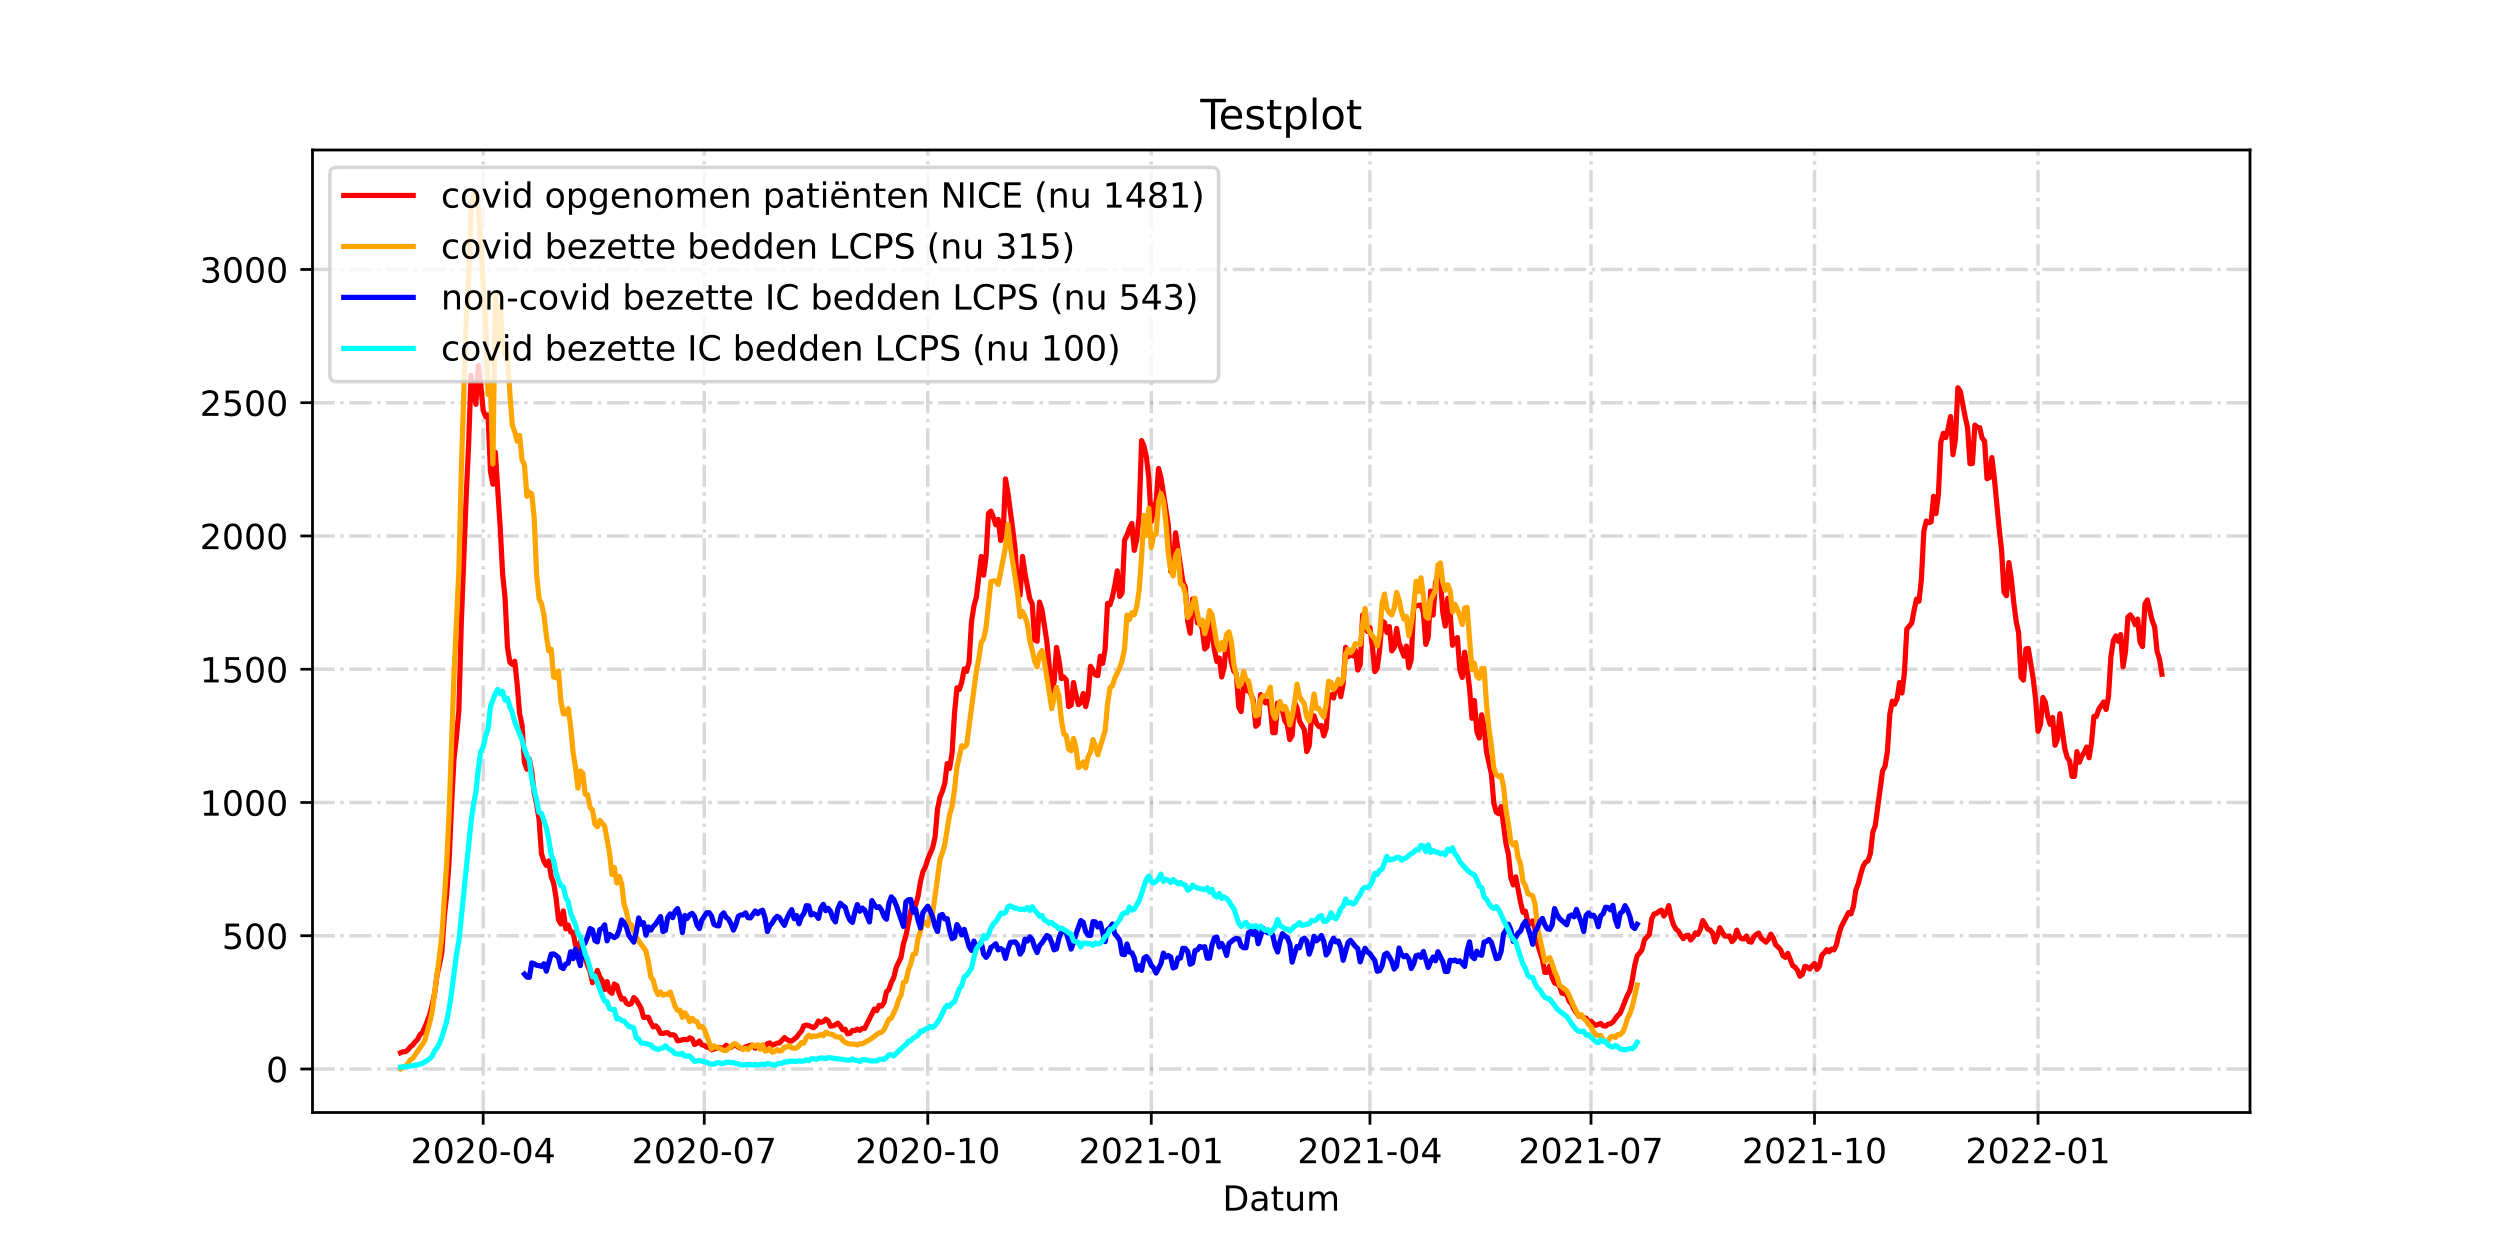 <?xml version="1.0" encoding="utf-8" standalone="no"?>
<!DOCTYPE svg PUBLIC "-//W3C//DTD SVG 1.1//EN"
  "http://www.w3.org/Graphics/SVG/1.1/DTD/svg11.dtd">
<!-- Created with matplotlib (https://matplotlib.org/) -->
<svg height="360pt" version="1.1" viewBox="0 0 720 360" width="720pt" xmlns="http://www.w3.org/2000/svg" xmlns:xlink="http://www.w3.org/1999/xlink">
 <defs>
  <style type="text/css">*{stroke-linecap:butt;stroke-linejoin:round;}</style>
 </defs>
 <g id="figure_1">
  <g id="patch_1">
   <path d="M 0 360 
L 720 360 
L 720 0 
L 0 0 
z
" style="fill:#ffffff;"/>
  </g>
  <g id="axes_1">
   <g id="patch_2">
    <path d="M 90 320.4 
L 648 320.4 
L 648 43.2 
L 90 43.2 
z
" style="fill:#ffffff;"/>
   </g>
   <g id="matplotlib.axis_1">
    <g id="xtick_1">
     <g id="line2d_1">
      <path clip-path="url(#pc3d1bf06b2)" d="M 139.153 320.4 
L 139.153 43.2 
" style="fill:none;stroke:#808080;stroke-dasharray:6.4,1.6,1,1.6;stroke-dashoffset:0;stroke-opacity:0.3;"/>
     </g>
     <g id="line2d_2">
      <defs>
       <path d="M 0 0 
L 0 3.5 
" id="m4ff3bd7b4a" style="stroke:#000000;stroke-width:0.8;"/>
      </defs>
      <g>
       <use style="stroke:#000000;stroke-width:0.8;" x="139.153" xlink:href="#m4ff3bd7b4a" y="320.4"/>
      </g>
     </g>
     <g id="text_1">
      <!-- 2020-04 -->
      <g transform="translate(118.262 334.998)scale(0.1 -0.1)">
       <defs>
        <path d="M 19.188 8.297 
L 53.609 8.297 
L 53.609 0 
L 7.328 0 
L 7.328 8.297 
Q 12.938 14.109 22.625 23.891 
Q 32.328 33.688 34.812 36.531 
Q 39.547 41.844 41.422 45.531 
Q 43.312 49.219 43.312 52.781 
Q 43.312 58.594 39.234 62.25 
Q 35.156 65.922 28.609 65.922 
Q 23.969 65.922 18.812 64.312 
Q 13.672 62.703 7.812 59.422 
L 7.812 69.391 
Q 13.766 71.781 18.938 73 
Q 24.125 74.219 28.422 74.219 
Q 39.75 74.219 46.484 68.547 
Q 53.219 62.891 53.219 53.422 
Q 53.219 48.922 51.531 44.891 
Q 49.859 40.875 45.406 35.406 
Q 44.188 33.984 37.641 27.219 
Q 31.109 20.453 19.188 8.297 
z
" id="DejaVuSans-50"/>
        <path d="M 31.781 66.406 
Q 24.172 66.406 20.328 58.906 
Q 16.5 51.422 16.5 36.375 
Q 16.5 21.391 20.328 13.891 
Q 24.172 6.391 31.781 6.391 
Q 39.453 6.391 43.281 13.891 
Q 47.125 21.391 47.125 36.375 
Q 47.125 51.422 43.281 58.906 
Q 39.453 66.406 31.781 66.406 
z
M 31.781 74.219 
Q 44.047 74.219 50.516 64.516 
Q 56.984 54.828 56.984 36.375 
Q 56.984 17.969 50.516 8.266 
Q 44.047 -1.422 31.781 -1.422 
Q 19.531 -1.422 13.062 8.266 
Q 6.594 17.969 6.594 36.375 
Q 6.594 54.828 13.062 64.516 
Q 19.531 74.219 31.781 74.219 
z
" id="DejaVuSans-48"/>
        <path d="M 4.891 31.391 
L 31.203 31.391 
L 31.203 23.391 
L 4.891 23.391 
z
" id="DejaVuSans-45"/>
        <path d="M 37.797 64.312 
L 12.891 25.391 
L 37.797 25.391 
z
M 35.203 72.906 
L 47.609 72.906 
L 47.609 25.391 
L 58.016 25.391 
L 58.016 17.188 
L 47.609 17.188 
L 47.609 0 
L 37.797 0 
L 37.797 17.188 
L 4.891 17.188 
L 4.891 26.703 
z
" id="DejaVuSans-52"/>
       </defs>
       <use xlink:href="#DejaVuSans-50"/>
       <use x="63.623" xlink:href="#DejaVuSans-48"/>
       <use x="127.246" xlink:href="#DejaVuSans-50"/>
       <use x="190.869" xlink:href="#DejaVuSans-48"/>
       <use x="254.492" xlink:href="#DejaVuSans-45"/>
       <use x="290.576" xlink:href="#DejaVuSans-48"/>
       <use x="354.199" xlink:href="#DejaVuSans-52"/>
      </g>
     </g>
    </g>
    <g id="xtick_2">
     <g id="line2d_3">
      <path clip-path="url(#pc3d1bf06b2)" d="M 202.824 320.4 
L 202.824 43.2 
" style="fill:none;stroke:#808080;stroke-dasharray:6.4,1.6,1,1.6;stroke-dashoffset:0;stroke-opacity:0.3;"/>
     </g>
     <g id="line2d_4">
      <g>
       <use style="stroke:#000000;stroke-width:0.8;" x="202.824" xlink:href="#m4ff3bd7b4a" y="320.4"/>
      </g>
     </g>
     <g id="text_2">
      <!-- 2020-07 -->
      <g transform="translate(181.933 334.998)scale(0.1 -0.1)">
       <defs>
        <path d="M 8.203 72.906 
L 55.078 72.906 
L 55.078 68.703 
L 28.609 0 
L 18.312 0 
L 43.219 64.594 
L 8.203 64.594 
z
" id="DejaVuSans-55"/>
       </defs>
       <use xlink:href="#DejaVuSans-50"/>
       <use x="63.623" xlink:href="#DejaVuSans-48"/>
       <use x="127.246" xlink:href="#DejaVuSans-50"/>
       <use x="190.869" xlink:href="#DejaVuSans-48"/>
       <use x="254.492" xlink:href="#DejaVuSans-45"/>
       <use x="290.576" xlink:href="#DejaVuSans-48"/>
       <use x="354.199" xlink:href="#DejaVuSans-55"/>
      </g>
     </g>
    </g>
    <g id="xtick_3">
     <g id="line2d_5">
      <path clip-path="url(#pc3d1bf06b2)" d="M 267.196 320.4 
L 267.196 43.2 
" style="fill:none;stroke:#808080;stroke-dasharray:6.4,1.6,1,1.6;stroke-dashoffset:0;stroke-opacity:0.3;"/>
     </g>
     <g id="line2d_6">
      <g>
       <use style="stroke:#000000;stroke-width:0.8;" x="267.196" xlink:href="#m4ff3bd7b4a" y="320.4"/>
      </g>
     </g>
     <g id="text_3">
      <!-- 2020-10 -->
      <g transform="translate(246.304 334.998)scale(0.1 -0.1)">
       <defs>
        <path d="M 12.406 8.297 
L 28.516 8.297 
L 28.516 63.922 
L 10.984 60.406 
L 10.984 69.391 
L 28.422 72.906 
L 38.281 72.906 
L 38.281 8.297 
L 54.391 8.297 
L 54.391 0 
L 12.406 0 
z
" id="DejaVuSans-49"/>
       </defs>
       <use xlink:href="#DejaVuSans-50"/>
       <use x="63.623" xlink:href="#DejaVuSans-48"/>
       <use x="127.246" xlink:href="#DejaVuSans-50"/>
       <use x="190.869" xlink:href="#DejaVuSans-48"/>
       <use x="254.492" xlink:href="#DejaVuSans-45"/>
       <use x="290.576" xlink:href="#DejaVuSans-49"/>
       <use x="354.199" xlink:href="#DejaVuSans-48"/>
      </g>
     </g>
    </g>
    <g id="xtick_4">
     <g id="line2d_7">
      <path clip-path="url(#pc3d1bf06b2)" d="M 331.567 320.4 
L 331.567 43.2 
" style="fill:none;stroke:#808080;stroke-dasharray:6.4,1.6,1,1.6;stroke-dashoffset:0;stroke-opacity:0.3;"/>
     </g>
     <g id="line2d_8">
      <g>
       <use style="stroke:#000000;stroke-width:0.8;" x="331.567" xlink:href="#m4ff3bd7b4a" y="320.4"/>
      </g>
     </g>
     <g id="text_4">
      <!-- 2021-01 -->
      <g transform="translate(310.675 334.998)scale(0.1 -0.1)">
       <use xlink:href="#DejaVuSans-50"/>
       <use x="63.623" xlink:href="#DejaVuSans-48"/>
       <use x="127.246" xlink:href="#DejaVuSans-50"/>
       <use x="190.869" xlink:href="#DejaVuSans-49"/>
       <use x="254.492" xlink:href="#DejaVuSans-45"/>
       <use x="290.576" xlink:href="#DejaVuSans-48"/>
       <use x="354.199" xlink:href="#DejaVuSans-49"/>
      </g>
     </g>
    </g>
    <g id="xtick_5">
     <g id="line2d_9">
      <path clip-path="url(#pc3d1bf06b2)" d="M 394.539 320.4 
L 394.539 43.2 
" style="fill:none;stroke:#808080;stroke-dasharray:6.4,1.6,1,1.6;stroke-dashoffset:0;stroke-opacity:0.3;"/>
     </g>
     <g id="line2d_10">
      <g>
       <use style="stroke:#000000;stroke-width:0.8;" x="394.539" xlink:href="#m4ff3bd7b4a" y="320.4"/>
      </g>
     </g>
     <g id="text_5">
      <!-- 2021-04 -->
      <g transform="translate(373.647 334.998)scale(0.1 -0.1)">
       <use xlink:href="#DejaVuSans-50"/>
       <use x="63.623" xlink:href="#DejaVuSans-48"/>
       <use x="127.246" xlink:href="#DejaVuSans-50"/>
       <use x="190.869" xlink:href="#DejaVuSans-49"/>
       <use x="254.492" xlink:href="#DejaVuSans-45"/>
       <use x="290.576" xlink:href="#DejaVuSans-48"/>
       <use x="354.199" xlink:href="#DejaVuSans-52"/>
      </g>
     </g>
    </g>
    <g id="xtick_6">
     <g id="line2d_11">
      <path clip-path="url(#pc3d1bf06b2)" d="M 458.21 320.4 
L 458.21 43.2 
" style="fill:none;stroke:#808080;stroke-dasharray:6.4,1.6,1,1.6;stroke-dashoffset:0;stroke-opacity:0.3;"/>
     </g>
     <g id="line2d_12">
      <g>
       <use style="stroke:#000000;stroke-width:0.8;" x="458.21" xlink:href="#m4ff3bd7b4a" y="320.4"/>
      </g>
     </g>
     <g id="text_6">
      <!-- 2021-07 -->
      <g transform="translate(437.319 334.998)scale(0.1 -0.1)">
       <use xlink:href="#DejaVuSans-50"/>
       <use x="63.623" xlink:href="#DejaVuSans-48"/>
       <use x="127.246" xlink:href="#DejaVuSans-50"/>
       <use x="190.869" xlink:href="#DejaVuSans-49"/>
       <use x="254.492" xlink:href="#DejaVuSans-45"/>
       <use x="290.576" xlink:href="#DejaVuSans-48"/>
       <use x="354.199" xlink:href="#DejaVuSans-55"/>
      </g>
     </g>
    </g>
    <g id="xtick_7">
     <g id="line2d_13">
      <path clip-path="url(#pc3d1bf06b2)" d="M 522.581 320.4 
L 522.581 43.2 
" style="fill:none;stroke:#808080;stroke-dasharray:6.4,1.6,1,1.6;stroke-dashoffset:0;stroke-opacity:0.3;"/>
     </g>
     <g id="line2d_14">
      <g>
       <use style="stroke:#000000;stroke-width:0.8;" x="522.581" xlink:href="#m4ff3bd7b4a" y="320.4"/>
      </g>
     </g>
     <g id="text_7">
      <!-- 2021-10 -->
      <g transform="translate(501.69 334.998)scale(0.1 -0.1)">
       <use xlink:href="#DejaVuSans-50"/>
       <use x="63.623" xlink:href="#DejaVuSans-48"/>
       <use x="127.246" xlink:href="#DejaVuSans-50"/>
       <use x="190.869" xlink:href="#DejaVuSans-49"/>
       <use x="254.492" xlink:href="#DejaVuSans-45"/>
       <use x="290.576" xlink:href="#DejaVuSans-49"/>
       <use x="354.199" xlink:href="#DejaVuSans-48"/>
      </g>
     </g>
    </g>
    <g id="xtick_8">
     <g id="line2d_15">
      <path clip-path="url(#pc3d1bf06b2)" d="M 586.952 320.4 
L 586.952 43.2 
" style="fill:none;stroke:#808080;stroke-dasharray:6.4,1.6,1,1.6;stroke-dashoffset:0;stroke-opacity:0.3;"/>
     </g>
     <g id="line2d_16">
      <g>
       <use style="stroke:#000000;stroke-width:0.8;" x="586.952" xlink:href="#m4ff3bd7b4a" y="320.4"/>
      </g>
     </g>
     <g id="text_8">
      <!-- 2022-01 -->
      <g transform="translate(566.061 334.998)scale(0.1 -0.1)">
       <use xlink:href="#DejaVuSans-50"/>
       <use x="63.623" xlink:href="#DejaVuSans-48"/>
       <use x="127.246" xlink:href="#DejaVuSans-50"/>
       <use x="190.869" xlink:href="#DejaVuSans-50"/>
       <use x="254.492" xlink:href="#DejaVuSans-45"/>
       <use x="290.576" xlink:href="#DejaVuSans-48"/>
       <use x="354.199" xlink:href="#DejaVuSans-49"/>
      </g>
     </g>
    </g>
    <g id="text_9">
     <!-- Datum -->
     <g transform="translate(352.087 348.677)scale(0.1 -0.1)">
      <defs>
       <path d="M 19.672 64.797 
L 19.672 8.109 
L 31.594 8.109 
Q 46.688 8.109 53.688 14.938 
Q 60.688 21.781 60.688 36.531 
Q 60.688 51.172 53.688 57.984 
Q 46.688 64.797 31.594 64.797 
z
M 9.812 72.906 
L 30.078 72.906 
Q 51.266 72.906 61.172 64.094 
Q 71.094 55.281 71.094 36.531 
Q 71.094 17.672 61.125 8.828 
Q 51.172 0 30.078 0 
L 9.812 0 
z
" id="DejaVuSans-68"/>
       <path d="M 34.281 27.484 
Q 23.391 27.484 19.188 25 
Q 14.984 22.516 14.984 16.5 
Q 14.984 11.719 18.141 8.906 
Q 21.297 6.109 26.703 6.109 
Q 34.188 6.109 38.703 11.406 
Q 43.219 16.703 43.219 25.484 
L 43.219 27.484 
z
M 52.203 31.203 
L 52.203 0 
L 43.219 0 
L 43.219 8.297 
Q 40.141 3.328 35.547 0.953 
Q 30.953 -1.422 24.312 -1.422 
Q 15.922 -1.422 10.953 3.297 
Q 6 8.016 6 15.922 
Q 6 25.141 12.172 29.828 
Q 18.359 34.516 30.609 34.516 
L 43.219 34.516 
L 43.219 35.406 
Q 43.219 41.609 39.141 45 
Q 35.062 48.391 27.688 48.391 
Q 23 48.391 18.547 47.266 
Q 14.109 46.141 10.016 43.891 
L 10.016 52.203 
Q 14.938 54.109 19.578 55.047 
Q 24.219 56 28.609 56 
Q 40.484 56 46.344 49.844 
Q 52.203 43.703 52.203 31.203 
z
" id="DejaVuSans-97"/>
       <path d="M 18.312 70.219 
L 18.312 54.688 
L 36.812 54.688 
L 36.812 47.703 
L 18.312 47.703 
L 18.312 18.016 
Q 18.312 11.328 20.141 9.422 
Q 21.969 7.516 27.594 7.516 
L 36.812 7.516 
L 36.812 0 
L 27.594 0 
Q 17.188 0 13.234 3.875 
Q 9.281 7.766 9.281 18.016 
L 9.281 47.703 
L 2.688 47.703 
L 2.688 54.688 
L 9.281 54.688 
L 9.281 70.219 
z
" id="DejaVuSans-116"/>
       <path d="M 8.5 21.578 
L 8.5 54.688 
L 17.484 54.688 
L 17.484 21.922 
Q 17.484 14.156 20.5 10.266 
Q 23.531 6.391 29.594 6.391 
Q 36.859 6.391 41.078 11.031 
Q 45.312 15.672 45.312 23.688 
L 45.312 54.688 
L 54.297 54.688 
L 54.297 0 
L 45.312 0 
L 45.312 8.406 
Q 42.047 3.422 37.719 1 
Q 33.406 -1.422 27.688 -1.422 
Q 18.266 -1.422 13.375 4.438 
Q 8.5 10.297 8.5 21.578 
z
M 31.109 56 
z
" id="DejaVuSans-117"/>
       <path d="M 52 44.188 
Q 55.375 50.25 60.062 53.125 
Q 64.75 56 71.094 56 
Q 79.641 56 84.281 50.016 
Q 88.922 44.047 88.922 33.016 
L 88.922 0 
L 79.891 0 
L 79.891 32.719 
Q 79.891 40.578 77.094 44.375 
Q 74.312 48.188 68.609 48.188 
Q 61.625 48.188 57.562 43.547 
Q 53.516 38.922 53.516 30.906 
L 53.516 0 
L 44.484 0 
L 44.484 32.719 
Q 44.484 40.625 41.703 44.406 
Q 38.922 48.188 33.109 48.188 
Q 26.219 48.188 22.156 43.531 
Q 18.109 38.875 18.109 30.906 
L 18.109 0 
L 9.078 0 
L 9.078 54.688 
L 18.109 54.688 
L 18.109 46.188 
Q 21.188 51.219 25.484 53.609 
Q 29.781 56 35.688 56 
Q 41.656 56 45.828 52.969 
Q 50 49.953 52 44.188 
z
" id="DejaVuSans-109"/>
      </defs>
      <use xlink:href="#DejaVuSans-68"/>
      <use x="77.002" xlink:href="#DejaVuSans-97"/>
      <use x="138.281" xlink:href="#DejaVuSans-116"/>
      <use x="177.49" xlink:href="#DejaVuSans-117"/>
      <use x="240.869" xlink:href="#DejaVuSans-109"/>
     </g>
    </g>
   </g>
   <g id="matplotlib.axis_2">
    <g id="ytick_1">
     <g id="line2d_17">
      <path clip-path="url(#pc3d1bf06b2)" d="M 90 307.877 
L 648 307.877 
" style="fill:none;stroke:#808080;stroke-dasharray:6.4,1.6,1,1.6;stroke-dashoffset:0;stroke-opacity:0.3;"/>
     </g>
     <g id="line2d_18">
      <defs>
       <path d="M 0 0 
L -3.5 0 
" id="m4509992747" style="stroke:#000000;stroke-width:0.8;"/>
      </defs>
      <g>
       <use style="stroke:#000000;stroke-width:0.8;" x="90" xlink:href="#m4509992747" y="307.877"/>
      </g>
     </g>
     <g id="text_10">
      <!-- 0 -->
      <g transform="translate(76.638 311.676)scale(0.1 -0.1)">
       <use xlink:href="#DejaVuSans-48"/>
      </g>
     </g>
    </g>
    <g id="ytick_2">
     <g id="line2d_19">
      <path clip-path="url(#pc3d1bf06b2)" d="M 90 269.497 
L 648 269.497 
" style="fill:none;stroke:#808080;stroke-dasharray:6.4,1.6,1,1.6;stroke-dashoffset:0;stroke-opacity:0.3;"/>
     </g>
     <g id="line2d_20">
      <g>
       <use style="stroke:#000000;stroke-width:0.8;" x="90" xlink:href="#m4509992747" y="269.497"/>
      </g>
     </g>
     <g id="text_11">
      <!-- 500 -->
      <g transform="translate(63.913 273.296)scale(0.1 -0.1)">
       <defs>
        <path d="M 10.797 72.906 
L 49.516 72.906 
L 49.516 64.594 
L 19.828 64.594 
L 19.828 46.734 
Q 21.969 47.469 24.109 47.828 
Q 26.266 48.188 28.422 48.188 
Q 40.625 48.188 47.75 41.5 
Q 54.891 34.812 54.891 23.391 
Q 54.891 11.625 47.562 5.094 
Q 40.234 -1.422 26.906 -1.422 
Q 22.312 -1.422 17.547 -0.641 
Q 12.797 0.141 7.719 1.703 
L 7.719 11.625 
Q 12.109 9.234 16.797 8.062 
Q 21.484 6.891 26.703 6.891 
Q 35.156 6.891 40.078 11.328 
Q 45.016 15.766 45.016 23.391 
Q 45.016 31 40.078 35.438 
Q 35.156 39.891 26.703 39.891 
Q 22.75 39.891 18.812 39.016 
Q 14.891 38.141 10.797 36.281 
z
" id="DejaVuSans-53"/>
       </defs>
       <use xlink:href="#DejaVuSans-53"/>
       <use x="63.623" xlink:href="#DejaVuSans-48"/>
       <use x="127.246" xlink:href="#DejaVuSans-48"/>
      </g>
     </g>
    </g>
    <g id="ytick_3">
     <g id="line2d_21">
      <path clip-path="url(#pc3d1bf06b2)" d="M 90 231.118 
L 648 231.118 
" style="fill:none;stroke:#808080;stroke-dasharray:6.4,1.6,1,1.6;stroke-dashoffset:0;stroke-opacity:0.3;"/>
     </g>
     <g id="line2d_22">
      <g>
       <use style="stroke:#000000;stroke-width:0.8;" x="90" xlink:href="#m4509992747" y="231.118"/>
      </g>
     </g>
     <g id="text_12">
      <!-- 1000 -->
      <g transform="translate(57.55 234.917)scale(0.1 -0.1)">
       <use xlink:href="#DejaVuSans-49"/>
       <use x="63.623" xlink:href="#DejaVuSans-48"/>
       <use x="127.246" xlink:href="#DejaVuSans-48"/>
       <use x="190.869" xlink:href="#DejaVuSans-48"/>
      </g>
     </g>
    </g>
    <g id="ytick_4">
     <g id="line2d_23">
      <path clip-path="url(#pc3d1bf06b2)" d="M 90 192.738 
L 648 192.738 
" style="fill:none;stroke:#808080;stroke-dasharray:6.4,1.6,1,1.6;stroke-dashoffset:0;stroke-opacity:0.3;"/>
     </g>
     <g id="line2d_24">
      <g>
       <use style="stroke:#000000;stroke-width:0.8;" x="90" xlink:href="#m4509992747" y="192.738"/>
      </g>
     </g>
     <g id="text_13">
      <!-- 1500 -->
      <g transform="translate(57.55 196.537)scale(0.1 -0.1)">
       <use xlink:href="#DejaVuSans-49"/>
       <use x="63.623" xlink:href="#DejaVuSans-53"/>
       <use x="127.246" xlink:href="#DejaVuSans-48"/>
       <use x="190.869" xlink:href="#DejaVuSans-48"/>
      </g>
     </g>
    </g>
    <g id="ytick_5">
     <g id="line2d_25">
      <path clip-path="url(#pc3d1bf06b2)" d="M 90 154.359 
L 648 154.359 
" style="fill:none;stroke:#808080;stroke-dasharray:6.4,1.6,1,1.6;stroke-dashoffset:0;stroke-opacity:0.3;"/>
     </g>
     <g id="line2d_26">
      <g>
       <use style="stroke:#000000;stroke-width:0.8;" x="90" xlink:href="#m4509992747" y="154.359"/>
      </g>
     </g>
     <g id="text_14">
      <!-- 2000 -->
      <g transform="translate(57.55 158.158)scale(0.1 -0.1)">
       <use xlink:href="#DejaVuSans-50"/>
       <use x="63.623" xlink:href="#DejaVuSans-48"/>
       <use x="127.246" xlink:href="#DejaVuSans-48"/>
       <use x="190.869" xlink:href="#DejaVuSans-48"/>
      </g>
     </g>
    </g>
    <g id="ytick_6">
     <g id="line2d_27">
      <path clip-path="url(#pc3d1bf06b2)" d="M 90 115.979 
L 648 115.979 
" style="fill:none;stroke:#808080;stroke-dasharray:6.4,1.6,1,1.6;stroke-dashoffset:0;stroke-opacity:0.3;"/>
     </g>
     <g id="line2d_28">
      <g>
       <use style="stroke:#000000;stroke-width:0.8;" x="90" xlink:href="#m4509992747" y="115.979"/>
      </g>
     </g>
     <g id="text_15">
      <!-- 2500 -->
      <g transform="translate(57.55 119.778)scale(0.1 -0.1)">
       <use xlink:href="#DejaVuSans-50"/>
       <use x="63.623" xlink:href="#DejaVuSans-53"/>
       <use x="127.246" xlink:href="#DejaVuSans-48"/>
       <use x="190.869" xlink:href="#DejaVuSans-48"/>
      </g>
     </g>
    </g>
    <g id="ytick_7">
     <g id="line2d_29">
      <path clip-path="url(#pc3d1bf06b2)" d="M 90 77.6 
L 648 77.6 
" style="fill:none;stroke:#808080;stroke-dasharray:6.4,1.6,1,1.6;stroke-dashoffset:0;stroke-opacity:0.3;"/>
     </g>
     <g id="line2d_30">
      <g>
       <use style="stroke:#000000;stroke-width:0.8;" x="90" xlink:href="#m4509992747" y="77.6"/>
      </g>
     </g>
     <g id="text_16">
      <!-- 3000 -->
      <g transform="translate(57.55 81.399)scale(0.1 -0.1)">
       <defs>
        <path d="M 40.578 39.312 
Q 47.656 37.797 51.625 33 
Q 55.609 28.219 55.609 21.188 
Q 55.609 10.406 48.188 4.484 
Q 40.766 -1.422 27.094 -1.422 
Q 22.516 -1.422 17.656 -0.516 
Q 12.797 0.391 7.625 2.203 
L 7.625 11.719 
Q 11.719 9.328 16.594 8.109 
Q 21.484 6.891 26.812 6.891 
Q 36.078 6.891 40.938 10.547 
Q 45.797 14.203 45.797 21.188 
Q 45.797 27.641 41.281 31.266 
Q 36.766 34.906 28.719 34.906 
L 20.219 34.906 
L 20.219 43.016 
L 29.109 43.016 
Q 36.375 43.016 40.234 45.922 
Q 44.094 48.828 44.094 54.297 
Q 44.094 59.906 40.109 62.906 
Q 36.141 65.922 28.719 65.922 
Q 24.656 65.922 20.016 65.031 
Q 15.375 64.156 9.812 62.312 
L 9.812 71.094 
Q 15.438 72.656 20.344 73.438 
Q 25.25 74.219 29.594 74.219 
Q 40.828 74.219 47.359 69.109 
Q 53.906 64.016 53.906 55.328 
Q 53.906 49.266 50.438 45.094 
Q 46.969 40.922 40.578 39.312 
z
" id="DejaVuSans-51"/>
       </defs>
       <use xlink:href="#DejaVuSans-51"/>
       <use x="63.623" xlink:href="#DejaVuSans-48"/>
       <use x="127.246" xlink:href="#DejaVuSans-48"/>
       <use x="190.869" xlink:href="#DejaVuSans-48"/>
      </g>
     </g>
    </g>
   </g>
   <g id="line2d_31">
    <path clip-path="url(#pc3d1bf06b2)" d="M 115.364 303.194 
L 116.063 302.887 
L 116.763 302.887 
L 117.463 302.35 
L 118.162 301.506 
L 118.862 300.968 
L 119.562 300.047 
L 120.261 299.357 
L 120.961 297.975 
L 121.661 297.361 
L 122.361 295.902 
L 123.76 292.218 
L 124.46 289.455 
L 125.159 286.154 
L 125.859 280.858 
L 126.559 277.864 
L 127.258 274.18 
L 127.958 263.971 
L 128.658 257.523 
L 129.357 247.698 
L 130.057 231.655 
L 130.757 218.452 
L 131.456 212.312 
L 132.156 204.482 
L 132.856 179.382 
L 134.255 143.229 
L 134.955 128.107 
L 135.655 108.073 
L 136.354 112.832 
L 137.054 116.44 
L 137.754 105.233 
L 138.453 110.836 
L 139.153 118.205 
L 139.853 119.971 
L 140.552 119.51 
L 141.252 135.706 
L 141.952 139.467 
L 142.651 130.256 
L 144.051 151.749 
L 144.75 165.258 
L 145.45 172.09 
L 146.15 186.444 
L 146.85 190.742 
L 147.549 191.357 
L 148.249 190.435 
L 148.949 197.113 
L 149.648 205.557 
L 150.348 208.781 
L 151.048 219.604 
L 151.747 221.523 
L 152.447 218.606 
L 153.147 222.214 
L 153.846 228.354 
L 154.546 231.578 
L 155.246 235.954 
L 155.945 245.855 
L 156.645 248.081 
L 157.345 249.233 
L 158.045 247.928 
L 158.744 252.457 
L 159.444 254.376 
L 160.144 258.521 
L 160.843 264.892 
L 161.543 266.12 
L 162.243 262.359 
L 162.942 267.501 
L 163.642 266.427 
L 164.342 268.423 
L 165.041 268.499 
L 165.741 272.184 
L 166.441 273.565 
L 167.14 271.339 
L 169.239 278.094 
L 169.939 279.706 
L 170.639 283.007 
L 171.339 281.932 
L 172.038 279.476 
L 172.738 281.318 
L 173.438 282.393 
L 174.137 285.003 
L 174.837 282.7 
L 175.537 285.463 
L 176.236 286.077 
L 176.936 283.391 
L 177.636 283.851 
L 178.335 286.154 
L 179.035 287.766 
L 179.735 287.612 
L 180.434 288.917 
L 181.134 289.301 
L 181.834 288.994 
L 182.534 287.305 
L 183.233 287.919 
L 184.633 290.376 
L 185.332 292.986 
L 186.732 292.986 
L 187.431 294.521 
L 188.131 295.749 
L 188.831 295.442 
L 189.53 296.133 
L 190.23 297.591 
L 190.93 297.668 
L 191.629 297.438 
L 192.329 297.438 
L 193.029 298.052 
L 193.729 297.975 
L 194.428 298.282 
L 195.128 299.74 
L 195.828 299.664 
L 196.527 299.433 
L 197.227 299.357 
L 197.927 299.433 
L 198.626 298.896 
L 199.326 299.203 
L 200.026 300.815 
L 200.725 300.508 
L 201.425 299.817 
L 202.125 300.892 
L 202.824 301.045 
L 203.524 301.583 
L 204.224 301.583 
L 204.924 302.35 
L 207.023 301.659 
L 207.722 301.813 
L 208.422 301.813 
L 209.122 301.045 
L 209.821 301.659 
L 210.521 301.659 
L 211.221 301.122 
L 211.92 301.045 
L 212.62 301.583 
L 213.32 301.89 
L 214.019 302.043 
L 214.719 301.506 
L 216.118 301.045 
L 216.818 301.045 
L 217.518 301.89 
L 218.218 301.352 
L 218.917 301.583 
L 220.317 301.199 
L 221.016 300.585 
L 221.716 300.354 
L 222.416 301.045 
L 223.815 300.431 
L 224.515 300.354 
L 225.914 298.819 
L 226.614 299.357 
L 227.313 299.74 
L 228.013 299.817 
L 229.413 298.742 
L 230.112 297.745 
L 230.812 296.977 
L 231.512 295.442 
L 232.211 295.212 
L 232.911 295.365 
L 234.31 295.979 
L 235.01 295.365 
L 235.71 294.06 
L 236.409 294.444 
L 237.109 294.214 
L 237.809 293.523 
L 238.508 293.983 
L 239.208 295.519 
L 239.908 295.442 
L 240.608 295.135 
L 241.307 294.674 
L 242.007 295.442 
L 242.707 296.593 
L 243.406 296.44 
L 244.106 297.745 
L 244.806 297.591 
L 245.505 296.747 
L 246.205 296.823 
L 246.905 296.363 
L 247.604 296.747 
L 248.304 296.209 
L 249.004 296.209 
L 251.803 290.606 
L 252.502 291.067 
L 253.202 289.531 
L 253.902 289.762 
L 254.601 288.764 
L 255.301 285.617 
L 256.001 285.003 
L 256.7 282.93 
L 257.4 281.548 
L 258.1 278.632 
L 259.499 275.715 
L 260.199 271.723 
L 260.898 269.497 
L 262.298 262.435 
L 262.997 260.286 
L 263.697 260.67 
L 264.397 258.137 
L 265.097 253.915 
L 265.796 251.075 
L 266.496 249.693 
L 267.196 247.467 
L 268.595 244.167 
L 269.295 241.096 
L 269.994 233.113 
L 270.694 229.659 
L 271.394 227.894 
L 272.093 225.668 
L 272.793 219.911 
L 273.493 221.293 
L 274.192 216.841 
L 274.892 205.557 
L 275.592 198.111 
L 276.292 198.572 
L 276.991 196.423 
L 277.691 192.661 
L 278.391 193.352 
L 279.09 190.742 
L 279.79 179.075 
L 280.49 174.546 
L 281.189 172.013 
L 282.589 160.269 
L 283.288 165.642 
L 283.988 160.192 
L 284.688 147.834 
L 285.387 147.22 
L 286.087 148.909 
L 286.787 151.135 
L 287.487 149.6 
L 288.186 155.664 
L 288.886 153.975 
L 289.586 137.932 
L 290.285 142 
L 291.685 152.593 
L 292.384 158.35 
L 293.084 169.864 
L 293.784 171.399 
L 294.483 160.269 
L 295.183 165.105 
L 296.582 172.474 
L 297.282 173.932 
L 297.982 184.295 
L 298.682 184.678 
L 299.381 173.395 
L 300.081 175.621 
L 301.48 184.678 
L 302.88 199.032 
L 303.579 196.423 
L 304.279 186.444 
L 304.979 190.052 
L 305.678 195.425 
L 306.378 194.964 
L 307.078 195.809 
L 307.777 203.484 
L 308.477 203.101 
L 309.177 196.576 
L 309.876 200.107 
L 310.576 202.947 
L 311.276 202.333 
L 311.976 199.723 
L 312.675 203.484 
L 313.375 200.337 
L 314.075 191.894 
L 315.474 194.35 
L 316.174 194.58 
L 316.873 188.977 
L 317.573 191.049 
L 318.273 186.981 
L 318.972 173.779 
L 319.672 174.162 
L 320.372 171.936 
L 321.071 168.559 
L 321.771 164.414 
L 322.471 171.783 
L 323.171 170.708 
L 323.87 155.587 
L 324.57 154.205 
L 325.27 152.209 
L 325.969 150.751 
L 326.669 158.504 
L 327.369 155.433 
L 328.068 148.525 
L 328.768 126.879 
L 329.468 128.491 
L 330.167 131.638 
L 330.867 137.702 
L 331.567 150.214 
L 332.266 146.376 
L 332.966 144.533 
L 333.666 134.939 
L 334.366 137.625 
L 336.465 151.135 
L 337.164 164.568 
L 337.864 163.8 
L 338.564 153.438 
L 339.963 162.802 
L 340.663 167.561 
L 341.362 169.096 
L 342.062 178.922 
L 342.762 182.376 
L 343.461 172.551 
L 344.161 173.548 
L 344.861 179.382 
L 345.561 179.382 
L 346.26 181.148 
L 346.96 186.904 
L 347.66 186.214 
L 348.359 178.845 
L 349.059 182.376 
L 349.759 187.212 
L 350.458 190.512 
L 351.158 189.514 
L 351.858 194.964 
L 352.557 192.201 
L 353.257 183.911 
L 353.957 186.444 
L 354.656 190.819 
L 355.356 193.352 
L 356.056 194.043 
L 356.755 203.638 
L 357.455 204.943 
L 358.155 196.883 
L 358.855 198.879 
L 359.554 198.879 
L 360.254 199.877 
L 360.954 201.642 
L 361.653 209.165 
L 362.353 208.551 
L 363.053 200.03 
L 364.452 202.41 
L 365.152 201.872 
L 365.851 203.561 
L 366.551 211.007 
L 367.251 211.007 
L 367.95 202.487 
L 368.65 203.408 
L 369.35 204.636 
L 370.05 207.629 
L 370.749 208.704 
L 371.449 213.003 
L 372.149 211.851 
L 372.848 202.333 
L 373.548 203.868 
L 374.248 207.629 
L 375.647 210.162 
L 376.347 216.457 
L 377.046 214.768 
L 377.746 206.171 
L 378.446 206.171 
L 379.145 208.32 
L 379.845 209.241 
L 380.545 208.934 
L 381.245 211.928 
L 381.944 209.855 
L 382.644 200.568 
L 383.344 200.107 
L 384.043 201.028 
L 384.743 197.804 
L 385.443 197.267 
L 386.142 200.644 
L 386.842 196.806 
L 387.542 186.444 
L 388.241 189.13 
L 388.941 188.516 
L 389.641 188.9 
L 390.34 187.288 
L 391.04 192.968 
L 391.74 191.433 
L 392.439 177.079 
L 393.139 178.768 
L 393.839 181.838 
L 394.539 180.764 
L 395.238 186.06 
L 395.938 193.429 
L 396.638 192.508 
L 397.337 187.058 
L 398.037 178.845 
L 398.737 179.305 
L 399.436 182.145 
L 400.136 180.457 
L 400.836 187.442 
L 401.535 186.521 
L 402.235 180.994 
L 402.935 185.216 
L 404.334 188.977 
L 405.034 186.06 
L 405.734 192.278 
L 406.433 189.975 
L 407.133 174.93 
L 407.833 174.47 
L 409.232 174.239 
L 409.932 176.388 
L 410.631 185.6 
L 411.331 183.527 
L 412.031 170.248 
L 412.73 177.156 
L 413.43 167.868 
L 414.13 165.258 
L 414.829 166.87 
L 415.529 176.465 
L 416.229 180.303 
L 416.929 172.32 
L 417.628 176.542 
L 418.328 185.83 
L 419.028 184.371 
L 419.727 183.604 
L 420.427 192.815 
L 421.127 195.118 
L 421.826 187.826 
L 422.526 192.431 
L 423.226 198.265 
L 423.925 206.862 
L 424.625 201.719 
L 425.325 210.623 
L 426.024 212.542 
L 426.724 205.864 
L 427.424 209.548 
L 428.124 216.61 
L 429.523 222.904 
L 430.223 231.348 
L 430.922 233.881 
L 431.622 234.342 
L 432.322 232.269 
L 433.721 243.015 
L 434.421 246.009 
L 435.12 252.764 
L 435.82 254.836 
L 436.52 252.533 
L 437.919 259.826 
L 438.619 262.742 
L 439.318 262.435 
L 440.018 265.506 
L 440.718 265.966 
L 441.418 265.199 
L 442.117 267.732 
L 442.817 271.954 
L 444.216 276.329 
L 444.916 280.09 
L 445.616 280.013 
L 446.315 278.171 
L 447.015 281.548 
L 447.715 283.084 
L 448.414 283.391 
L 449.114 283.851 
L 449.814 286 
L 450.513 286.231 
L 451.213 286.231 
L 451.913 288.38 
L 452.613 289.071 
L 453.312 290.683 
L 454.712 292.678 
L 455.411 292.602 
L 456.111 293.139 
L 456.811 293.216 
L 457.51 294.29 
L 458.21 294.137 
L 458.91 294.828 
L 459.609 295.288 
L 461.009 294.751 
L 461.708 295.442 
L 462.408 295.519 
L 463.108 294.981 
L 463.808 294.828 
L 464.507 294.367 
L 465.907 292.448 
L 466.606 291.834 
L 468.705 286.614 
L 469.405 285.31 
L 470.105 282.162 
L 470.804 278.017 
L 471.504 275.254 
L 472.204 274.487 
L 472.903 273.489 
L 473.603 270.649 
L 475.003 269.113 
L 475.702 264.585 
L 476.402 263.203 
L 477.102 263.049 
L 477.801 262.435 
L 478.501 262.128 
L 479.201 263.817 
L 479.9 262.742 
L 480.6 260.823 
L 481.3 264.201 
L 481.999 266.427 
L 482.699 267.578 
L 483.399 268.192 
L 484.098 269.42 
L 484.798 270.342 
L 485.498 269.497 
L 486.197 269.344 
L 486.897 270.725 
L 487.597 269.958 
L 488.297 268.653 
L 488.996 269.113 
L 489.696 267.655 
L 490.396 265.122 
L 491.095 266.197 
L 491.795 267.578 
L 492.495 267.809 
L 493.194 268.653 
L 493.894 271.263 
L 494.594 269.574 
L 495.293 267.194 
L 496.693 269.574 
L 497.392 269.651 
L 498.092 269.574 
L 498.792 271.186 
L 499.492 270.495 
L 500.191 267.885 
L 500.891 269.728 
L 501.591 270.342 
L 502.29 270.418 
L 502.99 269.574 
L 503.69 271.186 
L 504.389 271.339 
L 505.089 269.804 
L 505.789 269.113 
L 506.488 268.73 
L 507.188 270.188 
L 508.587 271.339 
L 509.287 270.572 
L 509.987 269.037 
L 510.687 270.111 
L 511.386 272.107 
L 512.086 272.721 
L 512.786 273.489 
L 513.485 275.254 
L 514.185 275.715 
L 514.885 274.563 
L 516.284 278.094 
L 516.984 278.555 
L 517.683 279.476 
L 518.383 281.165 
L 519.083 280.627 
L 519.782 278.325 
L 520.482 278.478 
L 521.182 279.092 
L 521.882 278.171 
L 522.581 277.48 
L 523.281 279.169 
L 523.981 278.325 
L 524.68 275.101 
L 525.38 274.41 
L 526.08 273.489 
L 526.779 274.103 
L 527.479 273.335 
L 528.179 273.565 
L 528.878 272.184 
L 529.578 269.113 
L 530.278 266.887 
L 532.377 262.819 
L 533.076 263.203 
L 533.776 261.054 
L 534.476 256.371 
L 535.176 254.529 
L 535.875 251.766 
L 536.575 249.463 
L 537.275 248.312 
L 537.974 247.928 
L 538.674 245.779 
L 539.374 239.638 
L 540.073 237.796 
L 542.172 222.06 
L 542.872 220.755 
L 543.572 216.457 
L 544.271 205.71 
L 544.971 201.949 
L 545.671 202.794 
L 546.371 201.182 
L 547.07 196.576 
L 547.77 199.57 
L 548.47 193.813 
L 549.169 181.148 
L 550.569 179.459 
L 551.268 175.698 
L 551.968 172.551 
L 552.668 173.165 
L 553.367 166.794 
L 554.067 152.977 
L 554.767 150.06 
L 555.466 150.521 
L 556.166 150.29 
L 556.866 142.922 
L 557.566 147.911 
L 558.265 142.307 
L 558.965 127.339 
L 559.665 124.806 
L 560.364 126.035 
L 561.064 123.425 
L 561.764 119.971 
L 562.463 130.947 
L 563.163 126.572 
L 563.863 111.681 
L 564.562 112.678 
L 565.962 120.047 
L 566.661 123.194 
L 567.361 133.557 
L 568.061 133.48 
L 568.761 122.427 
L 569.46 123.041 
L 570.16 123.194 
L 570.86 126.188 
L 571.559 127.032 
L 572.259 137.855 
L 572.959 137.548 
L 573.658 131.791 
L 574.358 137.625 
L 575.757 152.209 
L 576.457 158.427 
L 577.157 170.555 
L 577.856 171.553 
L 578.556 162.035 
L 579.256 166.64 
L 579.955 173.472 
L 580.655 178.922 
L 581.355 182.222 
L 582.055 195.041 
L 582.754 195.885 
L 583.454 186.904 
L 584.154 186.751 
L 585.553 195.425 
L 586.253 201.412 
L 586.952 210.623 
L 587.652 208.704 
L 588.352 200.875 
L 589.051 202.256 
L 589.751 206.325 
L 590.451 208.627 
L 591.15 206.632 
L 591.85 214.614 
L 592.55 212.849 
L 593.25 205.557 
L 594.649 215.536 
L 595.349 218.145 
L 596.048 219.143 
L 596.748 223.595 
L 597.448 223.595 
L 598.147 216.457 
L 598.847 219.527 
L 599.547 217.762 
L 600.246 216.687 
L 600.946 215.152 
L 601.646 218.222 
L 602.345 214 
L 603.045 206.325 
L 603.745 206.325 
L 604.445 204.252 
L 605.844 202.18 
L 606.544 204.329 
L 607.243 200.568 
L 607.943 189.13 
L 608.643 184.525 
L 609.342 183.143 
L 610.042 184.678 
L 610.742 182.759 
L 611.441 192.047 
L 612.141 187.672 
L 612.841 177.693 
L 613.54 177.079 
L 614.24 178.154 
L 614.94 179.919 
L 615.639 178.307 
L 616.339 184.986 
L 617.039 186.214 
L 617.739 173.932 
L 618.438 172.781 
L 619.838 178.768 
L 620.537 180.533 
L 621.237 187.595 
L 621.937 189.821 
L 622.636 194.197 
L 622.636 194.197 
" style="fill:none;stroke:#ff0000;stroke-linecap:square;stroke-width:1.5;"/>
   </g>
   <g id="line2d_32">
    <path clip-path="url(#pc3d1bf06b2)" d="M 115.364 307.8 
L 116.063 307.186 
L 116.763 307.109 
L 117.463 306.342 
L 118.162 305.267 
L 118.862 304.806 
L 121.661 300.738 
L 122.361 299.587 
L 123.76 294.521 
L 124.46 291.374 
L 126.559 275.331 
L 127.258 269.497 
L 128.658 248.388 
L 129.357 233.728 
L 130.757 194.12 
L 132.156 164.261 
L 132.856 135.629 
L 134.255 92.107 
L 134.955 81.284 
L 135.655 60.252 
L 136.354 55.8 
L 137.054 55.8 
L 137.754 59.791 
L 139.853 92.414 
L 140.552 113.6 
L 141.252 110.606 
L 141.952 133.634 
L 142.651 84.354 
L 143.351 99.629 
L 144.051 88.039 
L 144.75 98.094 
L 145.45 102.546 
L 146.15 101.779 
L 146.85 113.523 
L 147.549 122.504 
L 148.249 124.346 
L 148.949 127.109 
L 149.648 125.42 
L 150.348 132.406 
L 151.048 133.941 
L 151.747 142.922 
L 152.447 141.693 
L 153.147 142.307 
L 153.846 149.062 
L 154.546 165.412 
L 155.246 172.397 
L 155.945 173.855 
L 156.645 177.079 
L 157.345 183.067 
L 158.045 187.442 
L 158.744 186.981 
L 159.444 194.964 
L 160.144 195.194 
L 160.843 193.199 
L 161.543 201.949 
L 162.243 205.557 
L 162.942 205.557 
L 163.642 204.099 
L 164.342 209.165 
L 165.041 216.61 
L 165.741 220.986 
L 166.441 226.973 
L 167.14 222.06 
L 167.84 222.674 
L 168.54 228.738 
L 169.239 228.892 
L 169.939 232.576 
L 170.639 233.344 
L 171.339 237.335 
L 172.038 238.103 
L 172.738 236.261 
L 174.137 237.949 
L 175.537 245.625 
L 176.236 251.843 
L 176.936 249.847 
L 177.636 254.299 
L 178.335 252.38 
L 179.035 254.529 
L 179.735 260.44 
L 180.434 262.666 
L 181.134 266.12 
L 181.834 266.273 
L 182.534 268.269 
L 183.233 269.804 
L 183.933 270.956 
L 186.032 273.872 
L 186.732 277.173 
L 187.431 281.318 
L 188.131 282.316 
L 188.831 285.079 
L 189.53 286.461 
L 190.23 285.693 
L 190.93 286.614 
L 191.629 286.307 
L 192.329 286.384 
L 193.029 285.693 
L 194.428 289.838 
L 195.128 290.99 
L 195.828 290.913 
L 196.527 292.986 
L 197.227 291.681 
L 197.927 292.755 
L 198.626 294.214 
L 199.326 293.293 
L 200.026 294.06 
L 200.725 294.214 
L 201.425 295.826 
L 202.125 295.595 
L 202.824 296.363 
L 204.924 302.12 
L 205.623 301.199 
L 206.323 301.659 
L 207.023 301.813 
L 208.422 302.504 
L 209.122 302.58 
L 209.821 301.966 
L 210.521 301.506 
L 211.221 300.661 
L 211.92 300.661 
L 212.62 301.352 
L 213.32 301.736 
L 214.019 302.273 
L 214.719 301.89 
L 215.419 302.273 
L 216.818 300.968 
L 217.518 301.352 
L 218.218 300.892 
L 218.917 302.197 
L 219.617 300.892 
L 220.317 302.734 
L 221.016 302.504 
L 221.716 301.966 
L 222.416 303.041 
L 223.115 302.811 
L 223.815 302.273 
L 224.515 302.734 
L 225.214 302.504 
L 225.914 301.583 
L 226.614 301.506 
L 227.313 301.122 
L 228.013 301.813 
L 228.713 301.89 
L 229.413 301.813 
L 230.112 301.199 
L 230.812 300.278 
L 231.512 300.431 
L 232.211 298.896 
L 232.911 298.128 
L 233.611 298.666 
L 234.31 298.359 
L 235.01 298.512 
L 236.409 297.975 
L 237.109 298.282 
L 237.809 297.284 
L 238.508 297.668 
L 239.908 297.975 
L 240.608 298.589 
L 242.007 298.666 
L 242.707 299.664 
L 243.406 300.201 
L 244.106 300.508 
L 244.806 300.661 
L 246.205 300.738 
L 246.905 300.968 
L 247.604 300.585 
L 248.304 300.585 
L 249.004 300.278 
L 249.703 299.817 
L 250.403 299.51 
L 253.202 297.438 
L 253.902 297.284 
L 254.601 296.516 
L 256.001 293.523 
L 256.7 293.216 
L 258.1 290.222 
L 258.799 287.919 
L 259.499 286.691 
L 260.199 282.93 
L 260.898 282.623 
L 261.598 279.399 
L 262.298 277.557 
L 262.997 274.794 
L 263.697 274.64 
L 264.397 270.265 
L 265.097 268.116 
L 265.796 265.583 
L 266.496 265.583 
L 267.196 266.504 
L 267.895 263.894 
L 268.595 262.973 
L 269.994 252.994 
L 270.694 247.621 
L 271.394 245.625 
L 272.093 243.246 
L 273.493 234.572 
L 274.192 232.192 
L 274.892 227.587 
L 275.592 220.909 
L 276.991 214.768 
L 277.691 215.152 
L 278.391 214.538 
L 281.189 193.275 
L 281.889 189.668 
L 282.589 184.986 
L 283.288 183.988 
L 283.988 180.687 
L 285.387 167.484 
L 286.087 167.331 
L 286.787 167.331 
L 287.487 168.329 
L 289.586 157.583 
L 290.285 150.981 
L 290.985 157.429 
L 292.384 166.487 
L 293.084 171.092 
L 293.784 177.617 
L 294.483 176.081 
L 295.183 177.617 
L 295.883 179.612 
L 296.582 184.602 
L 297.282 187.212 
L 297.982 190.435 
L 298.682 192.047 
L 299.381 188.363 
L 300.081 187.365 
L 300.781 190.589 
L 302.18 199.339 
L 302.88 204.099 
L 304.279 197.958 
L 304.979 200.491 
L 305.678 207.322 
L 306.378 211.391 
L 307.078 211.851 
L 307.777 215.766 
L 308.477 216.226 
L 309.177 212.696 
L 309.876 215.382 
L 310.576 221.062 
L 311.276 220.602 
L 311.976 219.45 
L 312.675 221.139 
L 313.375 217.915 
L 314.075 216.533 
L 314.774 213.003 
L 315.474 214.922 
L 316.174 217.378 
L 318.273 210.393 
L 318.972 202.794 
L 319.672 198.111 
L 320.372 197.497 
L 321.071 195.271 
L 322.471 192.354 
L 323.171 190.205 
L 323.87 186.904 
L 324.57 177.156 
L 325.27 178.461 
L 325.969 176.465 
L 326.669 177.079 
L 327.369 174.777 
L 328.068 169.941 
L 328.768 160.346 
L 329.468 148.448 
L 330.167 154.205 
L 330.867 146.376 
L 331.567 157.659 
L 332.266 153.975 
L 332.966 153.898 
L 333.666 144.38 
L 334.366 142.154 
L 335.065 144.303 
L 335.765 150.367 
L 336.465 159.271 
L 337.164 164.03 
L 337.864 165.872 
L 338.564 160.039 
L 339.263 158.58 
L 339.963 168.099 
L 340.663 168.636 
L 341.362 170.939 
L 342.062 177.847 
L 342.762 176.772 
L 343.461 174.009 
L 344.161 172.243 
L 344.861 176.696 
L 345.561 179.919 
L 346.26 178.614 
L 346.96 182.529 
L 347.66 179.919 
L 348.359 175.851 
L 349.059 177.003 
L 350.458 185.446 
L 351.158 187.212 
L 351.858 185.062 
L 352.557 187.135 
L 353.257 182.683 
L 353.957 181.992 
L 354.656 184.986 
L 355.356 191.28 
L 356.755 197.651 
L 357.455 196.96 
L 358.155 193.352 
L 358.855 195.809 
L 359.554 196.039 
L 361.653 206.171 
L 362.353 205.864 
L 363.053 201.489 
L 363.752 200.414 
L 364.452 200.491 
L 365.152 199.8 
L 365.851 197.881 
L 366.551 205.327 
L 367.251 206.939 
L 368.65 202.026 
L 369.35 204.252 
L 370.05 203.408 
L 370.749 205.096 
L 371.449 208.781 
L 372.149 206.401 
L 372.848 202.333 
L 373.548 197.037 
L 374.248 200.644 
L 375.647 202.717 
L 376.347 206.478 
L 377.046 207.629 
L 377.746 204.482 
L 378.446 199.877 
L 379.145 204.022 
L 379.845 204.022 
L 380.545 205.48 
L 381.245 206.478 
L 381.944 202.87 
L 382.644 196.192 
L 383.344 196.499 
L 384.043 198.572 
L 384.743 197.651 
L 385.443 195.655 
L 386.142 196.96 
L 386.842 195.655 
L 387.542 188.516 
L 388.241 186.981 
L 388.941 187.979 
L 389.641 187.135 
L 390.34 185.369 
L 391.74 185.6 
L 392.439 179.919 
L 393.139 175.237 
L 393.839 180.994 
L 395.238 183.143 
L 395.938 183.988 
L 396.638 186.06 
L 397.337 182.913 
L 398.037 173.702 
L 398.737 171.092 
L 399.436 175.314 
L 400.136 176.542 
L 400.836 177.079 
L 401.535 175.16 
L 402.235 170.632 
L 402.935 172.781 
L 403.634 176.235 
L 404.334 178.307 
L 405.034 177.54 
L 405.734 183.067 
L 406.433 179.689 
L 407.133 175.007 
L 407.833 167.408 
L 408.532 170.325 
L 409.232 166.41 
L 409.932 171.553 
L 410.631 177.54 
L 411.331 178.077 
L 412.031 172.858 
L 413.43 169.941 
L 414.13 162.725 
L 414.829 162.111 
L 415.529 167.638 
L 416.229 170.017 
L 416.929 168.406 
L 417.628 170.094 
L 418.328 176.235 
L 419.028 174.009 
L 419.727 175.544 
L 420.427 177.386 
L 421.127 179.843 
L 421.826 175.084 
L 422.526 174.93 
L 423.925 192.892 
L 424.625 191.049 
L 425.325 194.811 
L 426.024 195.348 
L 426.724 192.585 
L 427.424 192.508 
L 428.124 203.101 
L 428.823 209.779 
L 429.523 214.691 
L 430.223 221.216 
L 430.922 223.135 
L 431.622 223.672 
L 432.322 223.288 
L 433.021 226.589 
L 433.721 233.344 
L 434.421 237.335 
L 435.12 242.401 
L 435.82 243.322 
L 436.52 242.632 
L 437.219 247.007 
L 437.919 248.849 
L 438.619 253.838 
L 439.318 255.067 
L 440.018 257.369 
L 441.418 257.983 
L 442.117 260.593 
L 442.817 267.194 
L 444.916 276.943 
L 446.315 275.791 
L 447.015 277.557 
L 447.715 279.783 
L 448.414 281.241 
L 449.114 283.698 
L 451.213 285.31 
L 451.913 286.614 
L 453.312 289.915 
L 454.712 292.678 
L 455.411 292.218 
L 456.111 293.369 
L 456.811 293.907 
L 457.51 294.981 
L 458.21 295.672 
L 458.91 297.13 
L 459.609 298.052 
L 460.309 298.205 
L 461.009 298.205 
L 461.708 299.51 
L 462.408 300.047 
L 463.108 299.74 
L 463.808 298.666 
L 464.507 298.435 
L 465.207 298.819 
L 465.907 297.975 
L 466.606 297.975 
L 467.306 297.284 
L 468.006 295.749 
L 468.705 293.293 
L 469.405 291.988 
L 470.105 289.838 
L 471.504 283.698 
L 471.504 283.698 
" style="fill:none;stroke:#ffa500;stroke-linecap:square;stroke-width:1.5;"/>
   </g>
   <g id="line2d_33">
    <path clip-path="url(#pc3d1bf06b2)" d="M 151.048 280.551 
L 151.747 281.395 
L 152.447 281.472 
L 153.147 277.327 
L 153.846 277.557 
L 154.546 278.017 
L 155.246 278.094 
L 155.945 278.325 
L 156.645 277.557 
L 157.345 279.706 
L 158.744 274.794 
L 159.444 274.717 
L 160.144 275.177 
L 160.843 275.791 
L 161.543 278.555 
L 162.243 278.939 
L 162.942 277.634 
L 163.642 277.403 
L 164.342 274.103 
L 165.041 276.099 
L 165.741 273.335 
L 167.14 278.094 
L 167.84 272.414 
L 168.54 271.493 
L 169.239 269.728 
L 169.939 267.425 
L 170.639 267.809 
L 171.339 270.879 
L 172.038 271.263 
L 172.738 267.732 
L 173.438 267.425 
L 174.137 266.35 
L 174.837 270.956 
L 175.537 269.113 
L 176.936 270.035 
L 177.636 269.574 
L 178.335 267.809 
L 179.035 264.968 
L 179.735 265.736 
L 180.434 267.118 
L 181.134 269.42 
L 182.534 271.339 
L 183.233 268.423 
L 183.933 264.354 
L 184.633 266.197 
L 185.332 265.736 
L 186.032 269.344 
L 186.732 266.964 
L 187.431 267.885 
L 188.131 266.811 
L 188.831 266.12 
L 190.23 263.971 
L 190.93 268.269 
L 191.629 267.962 
L 192.329 264.124 
L 193.029 263.203 
L 193.729 264.278 
L 194.428 262.435 
L 195.128 261.668 
L 195.828 263.894 
L 196.527 268.576 
L 197.227 263.664 
L 197.927 264.508 
L 198.626 263.433 
L 199.326 263.049 
L 200.026 263.894 
L 200.725 266.35 
L 201.425 267.425 
L 202.125 264.968 
L 203.524 262.896 
L 204.224 262.819 
L 204.924 263.817 
L 205.623 266.197 
L 206.323 266.58 
L 207.023 266.657 
L 207.722 263.664 
L 208.422 262.896 
L 209.122 264.201 
L 209.821 264.738 
L 210.521 266.043 
L 211.221 267.885 
L 211.92 266.35 
L 212.62 263.894 
L 213.32 263.51 
L 214.019 263.51 
L 214.719 262.896 
L 215.419 264.278 
L 216.118 264.354 
L 217.518 262.359 
L 218.218 263.126 
L 218.917 262.435 
L 219.617 262.128 
L 220.317 264.278 
L 221.016 268.269 
L 221.716 266.58 
L 222.416 265.813 
L 223.115 264.585 
L 223.815 263.894 
L 224.515 264.278 
L 225.214 265.506 
L 225.914 266.504 
L 226.614 264.585 
L 227.313 263.049 
L 228.013 261.975 
L 228.713 264.585 
L 229.413 263.664 
L 230.112 266.043 
L 230.812 264.047 
L 231.512 263.126 
L 232.211 260.823 
L 232.911 260.9 
L 233.611 263.51 
L 234.31 263.126 
L 235.01 263.51 
L 235.71 264.508 
L 236.409 261.514 
L 237.109 260.44 
L 237.809 262.282 
L 238.508 261.591 
L 239.208 262.512 
L 239.908 264.508 
L 240.608 265.506 
L 241.307 261.745 
L 242.007 260.133 
L 242.707 260.823 
L 243.406 261.284 
L 244.106 263.587 
L 244.806 265.045 
L 245.505 265.659 
L 246.205 262.666 
L 246.905 260.516 
L 247.604 262.435 
L 248.304 261.514 
L 249.004 262.052 
L 250.403 265.506 
L 251.103 259.365 
L 251.803 260.593 
L 252.502 261.361 
L 253.202 261.13 
L 253.902 262.128 
L 254.601 263.971 
L 255.301 264.738 
L 256.001 260.209 
L 256.7 258.29 
L 257.4 259.058 
L 258.1 260.67 
L 260.199 266.811 
L 260.898 259.749 
L 261.598 259.135 
L 262.298 259.058 
L 262.997 262.742 
L 263.697 261.821 
L 264.397 264.968 
L 265.097 267.271 
L 265.796 262.819 
L 267.196 260.977 
L 267.895 262.282 
L 268.595 264.047 
L 269.295 266.734 
L 269.994 268.269 
L 270.694 263.664 
L 271.394 263.357 
L 272.093 264.661 
L 272.793 264.585 
L 273.493 267.962 
L 274.192 270.342 
L 274.892 269.958 
L 275.592 266.273 
L 276.292 267.425 
L 276.991 269.267 
L 277.691 267.655 
L 279.09 272.568 
L 279.79 273.719 
L 280.49 271.032 
L 281.189 272.875 
L 281.889 272.568 
L 282.589 271.339 
L 283.288 274.794 
L 283.988 275.715 
L 284.688 274.794 
L 285.387 272.875 
L 286.087 272.414 
L 286.787 271.8 
L 287.487 273.565 
L 288.186 273.182 
L 288.886 273.642 
L 289.586 276.022 
L 290.285 273.412 
L 290.985 271.416 
L 292.384 271.263 
L 293.084 272.107 
L 293.784 274.794 
L 294.483 273.796 
L 295.183 270.495 
L 295.883 271.032 
L 296.582 269.804 
L 297.282 270.649 
L 297.982 272.798 
L 298.682 274.333 
L 299.381 272.337 
L 300.081 271.57 
L 301.48 269.42 
L 302.18 269.804 
L 302.88 271.416 
L 303.579 273.565 
L 304.279 273.258 
L 304.979 270.188 
L 305.678 268.346 
L 306.378 268.269 
L 307.078 268.499 
L 308.477 273.335 
L 309.177 271.416 
L 309.876 269.037 
L 311.276 265.122 
L 311.976 265.659 
L 312.675 268.269 
L 313.375 269.344 
L 314.075 269.42 
L 314.774 265.429 
L 315.474 265.506 
L 316.174 266.964 
L 316.873 265.89 
L 318.273 271.186 
L 318.972 267.732 
L 319.672 267.194 
L 320.372 266.12 
L 321.071 268.96 
L 321.771 269.728 
L 322.471 270.802 
L 323.171 274.794 
L 323.87 274.947 
L 324.57 271.877 
L 325.27 274.18 
L 325.969 274.41 
L 326.669 275.868 
L 327.369 279.322 
L 328.068 278.171 
L 328.768 279.476 
L 329.468 275.945 
L 330.167 275.484 
L 330.867 276.406 
L 331.567 278.017 
L 332.266 278.785 
L 332.966 280.243 
L 334.366 277.48 
L 335.065 274.487 
L 335.765 275.638 
L 336.465 275.177 
L 337.164 275.638 
L 337.864 278.785 
L 338.564 278.478 
L 339.263 275.868 
L 339.963 275.945 
L 340.663 273.105 
L 341.362 273.182 
L 342.062 274.026 
L 342.762 277.71 
L 343.461 277.327 
L 344.161 273.796 
L 344.861 273.565 
L 345.561 272.568 
L 346.26 272.875 
L 346.96 272.644 
L 347.66 275.945 
L 348.359 275.945 
L 349.059 272.107 
L 349.759 270.111 
L 350.458 269.881 
L 351.158 272.721 
L 351.858 271.723 
L 352.557 273.028 
L 353.257 275.177 
L 353.957 271.723 
L 355.356 270.572 
L 356.056 270.265 
L 356.755 270.418 
L 357.455 272.414 
L 358.155 272.951 
L 358.855 272.951 
L 359.554 268.653 
L 360.254 268.192 
L 360.954 269.113 
L 361.653 267.809 
L 362.353 271.8 
L 363.752 267.348 
L 364.452 268.269 
L 365.152 268.653 
L 365.851 268.346 
L 366.551 269.344 
L 367.251 272.491 
L 367.95 274.18 
L 368.65 271.032 
L 369.35 268.883 
L 370.05 269.574 
L 370.749 270.035 
L 371.449 271.8 
L 372.149 277.096 
L 372.848 274.563 
L 373.548 272.568 
L 374.248 272.951 
L 374.947 270.649 
L 375.647 270.188 
L 376.347 271.032 
L 377.046 274.794 
L 377.746 272.798 
L 378.446 269.651 
L 379.145 270.956 
L 379.845 270.342 
L 380.545 269.42 
L 381.245 271.109 
L 381.944 275.024 
L 382.644 274.026 
L 383.344 271.57 
L 384.043 270.188 
L 384.743 271.263 
L 385.443 271.032 
L 386.142 272.875 
L 386.842 276.559 
L 388.241 271.416 
L 388.941 270.802 
L 390.34 272.568 
L 391.04 273.182 
L 391.74 277.02 
L 392.439 274.794 
L 393.139 273.105 
L 393.839 274.18 
L 394.539 274.64 
L 395.938 276.636 
L 396.638 279.706 
L 397.337 279.553 
L 398.037 278.171 
L 398.737 274.947 
L 399.436 274.487 
L 400.136 275.561 
L 400.836 276.866 
L 401.535 279.092 
L 402.235 278.171 
L 402.935 273.028 
L 403.634 274.87 
L 404.334 275.561 
L 405.034 275.177 
L 405.734 276.175 
L 406.433 278.939 
L 407.133 277.634 
L 407.833 275.254 
L 408.532 275.024 
L 409.232 275.715 
L 409.932 274.026 
L 411.331 278.632 
L 412.031 276.866 
L 412.73 275.638 
L 413.43 276.713 
L 414.13 274.103 
L 415.529 276.943 
L 416.229 279.783 
L 416.929 279.783 
L 417.628 276.559 
L 418.328 276.713 
L 419.028 276.482 
L 419.727 276.943 
L 420.427 276.713 
L 421.826 278.325 
L 422.526 273.796 
L 423.226 271.263 
L 423.925 275.484 
L 424.625 276.099 
L 425.325 273.949 
L 426.024 274.947 
L 426.724 275.101 
L 427.424 271.339 
L 428.124 271.109 
L 428.823 270.572 
L 429.523 271.416 
L 430.922 276.099 
L 431.622 275.945 
L 432.322 274.026 
L 433.021 268.96 
L 433.721 267.885 
L 434.421 266.197 
L 435.12 267.809 
L 435.82 271.109 
L 437.219 268.73 
L 437.919 268.116 
L 438.619 266.35 
L 439.318 265.352 
L 440.018 267.118 
L 440.718 269.267 
L 441.418 271.954 
L 442.117 268.269 
L 442.817 267.118 
L 443.517 265.352 
L 444.216 264.508 
L 444.916 266.35 
L 445.616 267.501 
L 446.315 267.655 
L 447.015 266.35 
L 447.715 261.668 
L 448.414 263.357 
L 449.114 264.508 
L 451.213 266.35 
L 451.913 263.894 
L 452.613 263.51 
L 453.312 264.047 
L 454.012 261.898 
L 455.411 265.659 
L 456.111 268.269 
L 456.811 263.587 
L 457.51 262.896 
L 458.21 263.817 
L 458.91 263.587 
L 459.609 264.585 
L 460.309 266.887 
L 461.009 263.74 
L 461.708 263.126 
L 462.408 261.284 
L 463.108 261.361 
L 463.808 262.052 
L 464.507 260.747 
L 465.207 264.815 
L 465.907 266.811 
L 466.606 263.049 
L 467.306 262.512 
L 468.006 260.823 
L 468.705 262.052 
L 469.405 263.971 
L 470.105 266.811 
L 470.804 267.425 
L 471.504 266.197 
L 471.504 266.197 
" style="fill:none;stroke:#0000ff;stroke-linecap:square;stroke-width:1.5;"/>
   </g>
   <g id="line2d_34">
    <path clip-path="url(#pc3d1bf06b2)" d="M 115.364 307.339 
L 118.862 306.956 
L 119.562 306.725 
L 120.261 306.725 
L 120.961 306.418 
L 121.661 306.265 
L 123.76 304.883 
L 124.46 304.192 
L 125.159 302.657 
L 125.859 301.813 
L 126.559 300.508 
L 127.258 298.666 
L 128.658 294.137 
L 129.357 290.376 
L 130.057 285.847 
L 131.456 274.87 
L 132.156 271.032 
L 134.955 243.553 
L 135.655 236.721 
L 136.354 231.732 
L 137.054 228.201 
L 137.754 221.446 
L 138.453 216.457 
L 139.153 215.152 
L 139.853 212.005 
L 140.552 209.932 
L 141.252 203.484 
L 142.651 199.723 
L 143.351 198.572 
L 144.051 199.8 
L 144.75 199.109 
L 145.45 201.642 
L 146.15 201.105 
L 146.85 203.638 
L 147.549 205.173 
L 148.249 207.86 
L 150.348 213.079 
L 151.048 215.689 
L 151.747 217.608 
L 152.447 218.99 
L 153.147 224.44 
L 154.546 230.504 
L 155.246 233.958 
L 155.945 234.265 
L 157.345 238.41 
L 158.045 241.787 
L 158.744 246.162 
L 159.444 247.774 
L 160.144 251.459 
L 160.843 253.531 
L 161.543 255.067 
L 162.243 255.45 
L 162.942 258.444 
L 163.642 259.672 
L 164.342 263.049 
L 165.741 266.35 
L 166.441 268.96 
L 167.14 269.651 
L 168.54 274.717 
L 169.239 276.406 
L 170.639 281.318 
L 171.339 281.088 
L 173.438 286.768 
L 174.137 288.303 
L 174.837 288.533 
L 175.537 290.452 
L 176.236 290.759 
L 176.936 290.759 
L 177.636 293.446 
L 178.335 293.369 
L 179.035 293.907 
L 179.735 294.06 
L 181.134 295.672 
L 181.834 295.749 
L 182.534 296.056 
L 183.233 298.973 
L 183.933 299.203 
L 184.633 300.431 
L 186.032 300.508 
L 186.732 300.815 
L 187.431 300.892 
L 188.131 301.736 
L 189.53 302.273 
L 190.23 301.966 
L 190.93 301.813 
L 191.629 301.199 
L 192.329 301.89 
L 193.729 302.734 
L 194.428 303.501 
L 195.128 303.501 
L 195.828 303.655 
L 196.527 303.348 
L 197.227 304.192 
L 198.626 304.116 
L 200.026 305.651 
L 201.425 305.42 
L 202.125 305.651 
L 202.824 305.728 
L 203.524 305.958 
L 204.224 306.342 
L 204.924 306.495 
L 205.623 306.495 
L 206.323 306.111 
L 207.023 306.035 
L 207.722 306.342 
L 208.422 306.265 
L 209.122 305.958 
L 209.821 305.881 
L 210.521 306.035 
L 211.221 306.035 
L 211.92 306.265 
L 212.62 306.342 
L 213.32 306.725 
L 214.719 306.649 
L 215.419 306.572 
L 216.818 306.725 
L 217.518 306.572 
L 218.218 306.725 
L 219.617 306.495 
L 220.317 306.649 
L 221.016 306.265 
L 223.115 306.802 
L 223.815 306.418 
L 224.515 306.188 
L 225.214 306.265 
L 225.914 305.804 
L 226.614 305.881 
L 227.313 305.574 
L 229.413 305.728 
L 230.112 305.497 
L 230.812 305.651 
L 231.512 305.574 
L 232.211 305.19 
L 232.911 305.497 
L 233.611 304.96 
L 234.31 304.883 
L 235.01 305.113 
L 236.409 304.653 
L 237.809 304.883 
L 238.508 304.576 
L 242.707 305.113 
L 243.406 305.267 
L 244.806 305.344 
L 245.505 304.96 
L 246.205 305.344 
L 246.905 305.42 
L 247.604 305.728 
L 248.304 305.19 
L 249.004 305.19 
L 251.103 305.574 
L 251.803 305.497 
L 252.502 305.574 
L 253.202 305.113 
L 253.902 305.037 
L 254.601 305.113 
L 255.301 304.576 
L 256.001 303.809 
L 256.7 303.732 
L 257.4 304.116 
L 260.199 301.352 
L 260.898 300.892 
L 261.598 299.894 
L 262.298 299.74 
L 262.997 298.973 
L 264.397 298.128 
L 265.097 296.977 
L 265.796 296.977 
L 266.496 296.363 
L 267.196 296.209 
L 267.895 295.595 
L 268.595 295.902 
L 269.295 295.365 
L 270.694 293.293 
L 272.093 290.376 
L 272.793 289.531 
L 273.493 289.838 
L 274.192 288.917 
L 274.892 288.533 
L 276.292 284.772 
L 276.991 283.851 
L 277.691 281.395 
L 278.391 280.858 
L 279.09 279.936 
L 279.79 278.785 
L 280.49 275.715 
L 281.189 273.335 
L 281.889 272.337 
L 282.589 271.646 
L 283.288 269.42 
L 283.988 270.265 
L 284.688 269.037 
L 285.387 267.271 
L 286.087 266.043 
L 286.787 265.429 
L 287.487 264.354 
L 288.186 263.049 
L 288.886 263.126 
L 289.586 262.819 
L 290.285 261.13 
L 290.985 260.9 
L 292.384 261.591 
L 293.084 261.668 
L 293.784 261.975 
L 294.483 261.821 
L 295.183 261.975 
L 295.883 261.361 
L 296.582 262.205 
L 297.282 261.13 
L 297.982 262.205 
L 298.682 262.896 
L 299.381 263.894 
L 300.081 263.664 
L 300.781 264.968 
L 301.48 265.275 
L 302.18 265.89 
L 302.88 265.659 
L 303.579 266.427 
L 304.279 266.734 
L 304.979 267.501 
L 305.678 267.271 
L 307.078 268.116 
L 307.777 268.653 
L 308.477 269.037 
L 309.177 270.956 
L 310.576 271.416 
L 311.276 272.721 
L 311.976 271.57 
L 312.675 271.646 
L 313.375 271.877 
L 314.075 271.8 
L 314.774 272.261 
L 315.474 271.57 
L 316.174 271.877 
L 316.873 271.646 
L 317.573 270.956 
L 318.273 269.728 
L 318.972 269.267 
L 319.672 267.655 
L 320.372 267.501 
L 321.071 266.734 
L 322.471 264.892 
L 323.171 263.357 
L 323.87 262.896 
L 324.57 262.896 
L 325.27 261.207 
L 325.969 262.128 
L 326.669 261.821 
L 328.068 259.442 
L 330.167 253.224 
L 330.867 252.303 
L 331.567 253.915 
L 332.266 254.299 
L 332.966 253.838 
L 333.666 252.994 
L 334.366 251.766 
L 335.065 253.838 
L 335.765 253.224 
L 336.465 253.531 
L 337.164 254.145 
L 337.864 253.301 
L 339.263 254.529 
L 339.963 254.145 
L 340.663 254.683 
L 341.362 254.913 
L 342.062 256.371 
L 342.762 255.988 
L 343.461 254.913 
L 344.161 255.45 
L 344.861 255.757 
L 346.96 256.218 
L 347.66 255.681 
L 348.359 256.909 
L 349.059 256.141 
L 349.759 257.907 
L 350.458 258.367 
L 351.158 257.293 
L 351.858 258.751 
L 352.557 258.29 
L 353.257 258.828 
L 353.957 259.595 
L 354.656 260.823 
L 355.356 261.668 
L 356.755 265.89 
L 357.455 266.811 
L 358.855 265.659 
L 359.554 266.964 
L 360.254 266.657 
L 360.954 266.887 
L 361.653 266.58 
L 362.353 267.194 
L 363.053 266.734 
L 363.752 267.501 
L 364.452 267.962 
L 365.152 267.732 
L 365.851 268.73 
L 367.251 266.887 
L 367.95 264.815 
L 368.65 266.58 
L 369.35 266.964 
L 370.05 267.501 
L 370.749 267.578 
L 371.449 268.116 
L 372.149 267.501 
L 372.848 266.734 
L 373.548 266.427 
L 374.248 265.736 
L 374.947 266.504 
L 377.046 266.043 
L 377.746 265.045 
L 378.446 265.199 
L 379.145 264.892 
L 379.845 263.971 
L 380.545 263.664 
L 381.245 265.352 
L 381.944 265.352 
L 382.644 264.585 
L 383.344 262.896 
L 384.043 264.278 
L 384.743 264.585 
L 385.443 263.433 
L 386.142 261.668 
L 386.842 260.977 
L 387.542 258.904 
L 388.241 260.056 
L 388.941 259.902 
L 389.641 260.363 
L 390.34 259.902 
L 391.04 258.521 
L 391.74 257.6 
L 392.439 256.064 
L 393.139 255.527 
L 393.839 255.604 
L 394.539 255.067 
L 395.238 253.762 
L 395.938 251.536 
L 396.638 251.843 
L 397.337 250.614 
L 398.037 250.307 
L 399.436 246.623 
L 400.136 247.698 
L 400.836 247.467 
L 401.535 247.391 
L 402.235 246.93 
L 402.935 246.93 
L 403.634 247.698 
L 404.334 247.314 
L 405.034 247.084 
L 405.734 246.316 
L 407.133 245.472 
L 407.833 244.704 
L 408.532 244.781 
L 409.232 243.476 
L 409.932 243.629 
L 410.631 245.241 
L 411.331 243.322 
L 412.031 245.472 
L 412.73 244.934 
L 413.43 245.395 
L 414.13 245.472 
L 414.829 245.932 
L 415.529 245.625 
L 416.229 246.162 
L 416.929 244.551 
L 417.628 245.088 
L 418.328 244.167 
L 419.028 245.932 
L 419.727 246.7 
L 420.427 248.158 
L 421.826 249.77 
L 423.226 251.229 
L 424.625 251.996 
L 425.325 253.378 
L 426.024 255.22 
L 426.724 255.604 
L 427.424 258.29 
L 428.124 258.981 
L 428.823 260.209 
L 429.523 261.207 
L 430.223 261.668 
L 430.922 261.054 
L 431.622 261.975 
L 434.421 267.885 
L 435.12 269.574 
L 435.82 270.572 
L 436.52 271.263 
L 437.919 275.638 
L 438.619 277.634 
L 439.318 278.939 
L 440.018 280.934 
L 440.718 281.472 
L 441.418 281.548 
L 442.117 283.237 
L 442.817 284.542 
L 443.517 285.079 
L 444.216 286.307 
L 444.916 287.229 
L 445.616 287.536 
L 446.315 287.689 
L 448.414 290.529 
L 449.114 291.143 
L 451.213 292.755 
L 451.913 293.676 
L 452.613 294.828 
L 454.012 296.593 
L 454.712 297.054 
L 456.111 296.977 
L 456.811 298.128 
L 457.51 298.052 
L 459.609 300.047 
L 460.309 300.278 
L 461.009 299.433 
L 461.708 299.971 
L 462.408 299.894 
L 463.108 300.968 
L 464.507 301.583 
L 465.207 301.122 
L 465.907 301.429 
L 466.606 302.12 
L 468.006 302.35 
L 469.405 301.966 
L 470.105 302.043 
L 470.804 301.429 
L 471.504 300.201 
L 471.504 300.201 
" style="fill:none;stroke:#00ffff;stroke-linecap:square;stroke-width:1.5;"/>
   </g>
   <g id="patch_3">
    <path d="M 90 320.4 
L 90 43.2 
" style="fill:none;stroke:#000000;stroke-linecap:square;stroke-linejoin:miter;stroke-width:0.8;"/>
   </g>
   <g id="patch_4">
    <path d="M 648 320.4 
L 648 43.2 
" style="fill:none;stroke:#000000;stroke-linecap:square;stroke-linejoin:miter;stroke-width:0.8;"/>
   </g>
   <g id="patch_5">
    <path d="M 90 320.4 
L 648 320.4 
" style="fill:none;stroke:#000000;stroke-linecap:square;stroke-linejoin:miter;stroke-width:0.8;"/>
   </g>
   <g id="patch_6">
    <path d="M 90 43.2 
L 648 43.2 
" style="fill:none;stroke:#000000;stroke-linecap:square;stroke-linejoin:miter;stroke-width:0.8;"/>
   </g>
   <g id="text_17">
    <!-- Testplot -->
    <g transform="translate(345.686 37.2)scale(0.12 -0.12)">
     <defs>
      <path d="M -0.297 72.906 
L 61.375 72.906 
L 61.375 64.594 
L 35.5 64.594 
L 35.5 0 
L 25.594 0 
L 25.594 64.594 
L -0.297 64.594 
z
" id="DejaVuSans-84"/>
      <path d="M 56.203 29.594 
L 56.203 25.203 
L 14.891 25.203 
Q 15.484 15.922 20.484 11.062 
Q 25.484 6.203 34.422 6.203 
Q 39.594 6.203 44.453 7.469 
Q 49.312 8.734 54.109 11.281 
L 54.109 2.781 
Q 49.266 0.734 44.188 -0.344 
Q 39.109 -1.422 33.891 -1.422 
Q 20.797 -1.422 13.156 6.188 
Q 5.516 13.812 5.516 26.812 
Q 5.516 40.234 12.766 48.109 
Q 20.016 56 32.328 56 
Q 43.359 56 49.781 48.891 
Q 56.203 41.797 56.203 29.594 
z
M 47.219 32.234 
Q 47.125 39.594 43.094 43.984 
Q 39.062 48.391 32.422 48.391 
Q 24.906 48.391 20.391 44.141 
Q 15.875 39.891 15.188 32.172 
z
" id="DejaVuSans-101"/>
      <path d="M 44.281 53.078 
L 44.281 44.578 
Q 40.484 46.531 36.375 47.5 
Q 32.281 48.484 27.875 48.484 
Q 21.188 48.484 17.844 46.438 
Q 14.5 44.391 14.5 40.281 
Q 14.5 37.156 16.891 35.375 
Q 19.281 33.594 26.516 31.984 
L 29.594 31.297 
Q 39.156 29.25 43.188 25.516 
Q 47.219 21.781 47.219 15.094 
Q 47.219 7.469 41.188 3.016 
Q 35.156 -1.422 24.609 -1.422 
Q 20.219 -1.422 15.453 -0.562 
Q 10.688 0.297 5.422 2 
L 5.422 11.281 
Q 10.406 8.688 15.234 7.391 
Q 20.062 6.109 24.812 6.109 
Q 31.156 6.109 34.562 8.281 
Q 37.984 10.453 37.984 14.406 
Q 37.984 18.062 35.516 20.016 
Q 33.062 21.969 24.703 23.781 
L 21.578 24.516 
Q 13.234 26.266 9.516 29.906 
Q 5.812 33.547 5.812 39.891 
Q 5.812 47.609 11.281 51.797 
Q 16.75 56 26.812 56 
Q 31.781 56 36.172 55.266 
Q 40.578 54.547 44.281 53.078 
z
" id="DejaVuSans-115"/>
      <path d="M 18.109 8.203 
L 18.109 -20.797 
L 9.078 -20.797 
L 9.078 54.688 
L 18.109 54.688 
L 18.109 46.391 
Q 20.953 51.266 25.266 53.625 
Q 29.594 56 35.594 56 
Q 45.562 56 51.781 48.094 
Q 58.016 40.188 58.016 27.297 
Q 58.016 14.406 51.781 6.484 
Q 45.562 -1.422 35.594 -1.422 
Q 29.594 -1.422 25.266 0.953 
Q 20.953 3.328 18.109 8.203 
z
M 48.688 27.297 
Q 48.688 37.203 44.609 42.844 
Q 40.531 48.484 33.406 48.484 
Q 26.266 48.484 22.188 42.844 
Q 18.109 37.203 18.109 27.297 
Q 18.109 17.391 22.188 11.75 
Q 26.266 6.109 33.406 6.109 
Q 40.531 6.109 44.609 11.75 
Q 48.688 17.391 48.688 27.297 
z
" id="DejaVuSans-112"/>
      <path d="M 9.422 75.984 
L 18.406 75.984 
L 18.406 0 
L 9.422 0 
z
" id="DejaVuSans-108"/>
      <path d="M 30.609 48.391 
Q 23.391 48.391 19.188 42.75 
Q 14.984 37.109 14.984 27.297 
Q 14.984 17.484 19.156 11.844 
Q 23.344 6.203 30.609 6.203 
Q 37.797 6.203 41.984 11.859 
Q 46.188 17.531 46.188 27.297 
Q 46.188 37.016 41.984 42.703 
Q 37.797 48.391 30.609 48.391 
z
M 30.609 56 
Q 42.328 56 49.016 48.375 
Q 55.719 40.766 55.719 27.297 
Q 55.719 13.875 49.016 6.219 
Q 42.328 -1.422 30.609 -1.422 
Q 18.844 -1.422 12.172 6.219 
Q 5.516 13.875 5.516 27.297 
Q 5.516 40.766 12.172 48.375 
Q 18.844 56 30.609 56 
z
" id="DejaVuSans-111"/>
     </defs>
     <use xlink:href="#DejaVuSans-84"/>
     <use x="44.084" xlink:href="#DejaVuSans-101"/>
     <use x="105.607" xlink:href="#DejaVuSans-115"/>
     <use x="157.707" xlink:href="#DejaVuSans-116"/>
     <use x="196.916" xlink:href="#DejaVuSans-112"/>
     <use x="260.393" xlink:href="#DejaVuSans-108"/>
     <use x="288.176" xlink:href="#DejaVuSans-111"/>
     <use x="349.357" xlink:href="#DejaVuSans-116"/>
    </g>
   </g>
   <g id="legend_1">
    <g id="patch_7">
     <path d="M 97 109.912 
L 348.947 109.912 
Q 350.947 109.912 350.947 107.912 
L 350.947 50.2 
Q 350.947 48.2 348.947 48.2 
L 97 48.2 
Q 95 48.2 95 50.2 
L 95 107.912 
Q 95 109.912 97 109.912 
z
" style="fill:#ffffff;opacity:0.8;stroke:#cccccc;stroke-linejoin:miter;"/>
    </g>
    <g id="line2d_35">
     <path d="M 99 56.298 
L 119 56.298 
" style="fill:none;stroke:#ff0000;stroke-linecap:square;stroke-width:1.5;"/>
    </g>
    <g id="line2d_36"/>
    <g id="text_18">
     <!-- covid opgenomen patiënten NICE (nu 1481) -->
     <g transform="translate(127 59.798)scale(0.1 -0.1)">
      <defs>
       <path d="M 48.781 52.594 
L 48.781 44.188 
Q 44.969 46.297 41.141 47.344 
Q 37.312 48.391 33.406 48.391 
Q 24.656 48.391 19.812 42.844 
Q 14.984 37.312 14.984 27.297 
Q 14.984 17.281 19.812 11.734 
Q 24.656 6.203 33.406 6.203 
Q 37.312 6.203 41.141 7.25 
Q 44.969 8.297 48.781 10.406 
L 48.781 2.094 
Q 45.016 0.344 40.984 -0.531 
Q 36.969 -1.422 32.422 -1.422 
Q 20.062 -1.422 12.781 6.344 
Q 5.516 14.109 5.516 27.297 
Q 5.516 40.672 12.859 48.328 
Q 20.219 56 33.016 56 
Q 37.156 56 41.109 55.141 
Q 45.062 54.297 48.781 52.594 
z
" id="DejaVuSans-99"/>
       <path d="M 2.984 54.688 
L 12.5 54.688 
L 29.594 8.797 
L 46.688 54.688 
L 56.203 54.688 
L 35.688 0 
L 23.484 0 
z
" id="DejaVuSans-118"/>
       <path d="M 9.422 54.688 
L 18.406 54.688 
L 18.406 0 
L 9.422 0 
z
M 9.422 75.984 
L 18.406 75.984 
L 18.406 64.594 
L 9.422 64.594 
z
" id="DejaVuSans-105"/>
       <path d="M 45.406 46.391 
L 45.406 75.984 
L 54.391 75.984 
L 54.391 0 
L 45.406 0 
L 45.406 8.203 
Q 42.578 3.328 38.25 0.953 
Q 33.938 -1.422 27.875 -1.422 
Q 17.969 -1.422 11.734 6.484 
Q 5.516 14.406 5.516 27.297 
Q 5.516 40.188 11.734 48.094 
Q 17.969 56 27.875 56 
Q 33.938 56 38.25 53.625 
Q 42.578 51.266 45.406 46.391 
z
M 14.797 27.297 
Q 14.797 17.391 18.875 11.75 
Q 22.953 6.109 30.078 6.109 
Q 37.203 6.109 41.297 11.75 
Q 45.406 17.391 45.406 27.297 
Q 45.406 37.203 41.297 42.844 
Q 37.203 48.484 30.078 48.484 
Q 22.953 48.484 18.875 42.844 
Q 14.797 37.203 14.797 27.297 
z
" id="DejaVuSans-100"/>
       <path id="DejaVuSans-32"/>
       <path d="M 45.406 27.984 
Q 45.406 37.75 41.375 43.109 
Q 37.359 48.484 30.078 48.484 
Q 22.859 48.484 18.828 43.109 
Q 14.797 37.75 14.797 27.984 
Q 14.797 18.266 18.828 12.891 
Q 22.859 7.516 30.078 7.516 
Q 37.359 7.516 41.375 12.891 
Q 45.406 18.266 45.406 27.984 
z
M 54.391 6.781 
Q 54.391 -7.172 48.188 -13.984 
Q 42 -20.797 29.203 -20.797 
Q 24.469 -20.797 20.266 -20.094 
Q 16.062 -19.391 12.109 -17.922 
L 12.109 -9.188 
Q 16.062 -11.328 19.922 -12.344 
Q 23.781 -13.375 27.781 -13.375 
Q 36.625 -13.375 41.016 -8.766 
Q 45.406 -4.156 45.406 5.172 
L 45.406 9.625 
Q 42.625 4.781 38.281 2.391 
Q 33.938 0 27.875 0 
Q 17.828 0 11.672 7.656 
Q 5.516 15.328 5.516 27.984 
Q 5.516 40.672 11.672 48.328 
Q 17.828 56 27.875 56 
Q 33.938 56 38.281 53.609 
Q 42.625 51.219 45.406 46.391 
L 45.406 54.688 
L 54.391 54.688 
z
" id="DejaVuSans-103"/>
       <path d="M 54.891 33.016 
L 54.891 0 
L 45.906 0 
L 45.906 32.719 
Q 45.906 40.484 42.875 44.328 
Q 39.844 48.188 33.797 48.188 
Q 26.516 48.188 22.312 43.547 
Q 18.109 38.922 18.109 30.906 
L 18.109 0 
L 9.078 0 
L 9.078 54.688 
L 18.109 54.688 
L 18.109 46.188 
Q 21.344 51.125 25.703 53.562 
Q 30.078 56 35.797 56 
Q 45.219 56 50.047 50.172 
Q 54.891 44.344 54.891 33.016 
z
" id="DejaVuSans-110"/>
       <path d="M 56.203 29.594 
L 56.203 25.203 
L 14.891 25.203 
Q 15.484 15.922 20.484 11.062 
Q 25.484 6.203 34.422 6.203 
Q 39.594 6.203 44.453 7.469 
Q 49.312 8.734 54.109 11.281 
L 54.109 2.781 
Q 49.266 0.734 44.188 -0.344 
Q 39.109 -1.422 33.891 -1.422 
Q 20.797 -1.422 13.156 6.188 
Q 5.516 13.812 5.516 26.812 
Q 5.516 40.234 12.766 48.109 
Q 20.016 56 32.328 56 
Q 43.359 56 49.781 48.891 
Q 56.203 41.797 56.203 29.594 
z
M 47.219 32.234 
Q 47.125 39.594 43.094 43.984 
Q 39.062 48.391 32.422 48.391 
Q 24.906 48.391 20.391 44.141 
Q 15.875 39.891 15.188 32.172 
z
M 36.344 75.781 
L 46.25 75.781 
L 46.25 65.922 
L 36.344 65.922 
z
M 17.25 75.781 
L 27.156 75.781 
L 27.156 65.922 
L 17.25 65.922 
z
" id="DejaVuSans-235"/>
       <path d="M 9.812 72.906 
L 23.094 72.906 
L 55.422 11.922 
L 55.422 72.906 
L 64.984 72.906 
L 64.984 0 
L 51.703 0 
L 19.391 60.984 
L 19.391 0 
L 9.812 0 
z
" id="DejaVuSans-78"/>
       <path d="M 9.812 72.906 
L 19.672 72.906 
L 19.672 0 
L 9.812 0 
z
" id="DejaVuSans-73"/>
       <path d="M 64.406 67.281 
L 64.406 56.891 
Q 59.422 61.531 53.781 63.812 
Q 48.141 66.109 41.797 66.109 
Q 29.297 66.109 22.656 58.469 
Q 16.016 50.828 16.016 36.375 
Q 16.016 21.969 22.656 14.328 
Q 29.297 6.688 41.797 6.688 
Q 48.141 6.688 53.781 8.984 
Q 59.422 11.281 64.406 15.922 
L 64.406 5.609 
Q 59.234 2.094 53.438 0.328 
Q 47.656 -1.422 41.219 -1.422 
Q 24.656 -1.422 15.125 8.703 
Q 5.609 18.844 5.609 36.375 
Q 5.609 53.953 15.125 64.078 
Q 24.656 74.219 41.219 74.219 
Q 47.75 74.219 53.531 72.484 
Q 59.328 70.75 64.406 67.281 
z
" id="DejaVuSans-67"/>
       <path d="M 9.812 72.906 
L 55.906 72.906 
L 55.906 64.594 
L 19.672 64.594 
L 19.672 43.016 
L 54.391 43.016 
L 54.391 34.719 
L 19.672 34.719 
L 19.672 8.297 
L 56.781 8.297 
L 56.781 0 
L 9.812 0 
z
" id="DejaVuSans-69"/>
       <path d="M 31 75.875 
Q 24.469 64.656 21.281 53.656 
Q 18.109 42.672 18.109 31.391 
Q 18.109 20.125 21.312 9.062 
Q 24.516 -2 31 -13.188 
L 23.188 -13.188 
Q 15.875 -1.703 12.234 9.375 
Q 8.594 20.453 8.594 31.391 
Q 8.594 42.281 12.203 53.312 
Q 15.828 64.359 23.188 75.875 
z
" id="DejaVuSans-40"/>
       <path d="M 31.781 34.625 
Q 24.75 34.625 20.719 30.859 
Q 16.703 27.094 16.703 20.516 
Q 16.703 13.922 20.719 10.156 
Q 24.75 6.391 31.781 6.391 
Q 38.812 6.391 42.859 10.172 
Q 46.922 13.969 46.922 20.516 
Q 46.922 27.094 42.891 30.859 
Q 38.875 34.625 31.781 34.625 
z
M 21.922 38.812 
Q 15.578 40.375 12.031 44.719 
Q 8.5 49.078 8.5 55.328 
Q 8.5 64.062 14.719 69.141 
Q 20.953 74.219 31.781 74.219 
Q 42.672 74.219 48.875 69.141 
Q 55.078 64.062 55.078 55.328 
Q 55.078 49.078 51.531 44.719 
Q 48 40.375 41.703 38.812 
Q 48.828 37.156 52.797 32.312 
Q 56.781 27.484 56.781 20.516 
Q 56.781 9.906 50.312 4.234 
Q 43.844 -1.422 31.781 -1.422 
Q 19.734 -1.422 13.25 4.234 
Q 6.781 9.906 6.781 20.516 
Q 6.781 27.484 10.781 32.312 
Q 14.797 37.156 21.922 38.812 
z
M 18.312 54.391 
Q 18.312 48.734 21.844 45.562 
Q 25.391 42.391 31.781 42.391 
Q 38.141 42.391 41.719 45.562 
Q 45.312 48.734 45.312 54.391 
Q 45.312 60.062 41.719 63.234 
Q 38.141 66.406 31.781 66.406 
Q 25.391 66.406 21.844 63.234 
Q 18.312 60.062 18.312 54.391 
z
" id="DejaVuSans-56"/>
       <path d="M 8.016 75.875 
L 15.828 75.875 
Q 23.141 64.359 26.781 53.312 
Q 30.422 42.281 30.422 31.391 
Q 30.422 20.453 26.781 9.375 
Q 23.141 -1.703 15.828 -13.188 
L 8.016 -13.188 
Q 14.5 -2 17.703 9.062 
Q 20.906 20.125 20.906 31.391 
Q 20.906 42.672 17.703 53.656 
Q 14.5 64.656 8.016 75.875 
z
" id="DejaVuSans-41"/>
      </defs>
      <use xlink:href="#DejaVuSans-99"/>
      <use x="54.98" xlink:href="#DejaVuSans-111"/>
      <use x="116.162" xlink:href="#DejaVuSans-118"/>
      <use x="175.342" xlink:href="#DejaVuSans-105"/>
      <use x="203.125" xlink:href="#DejaVuSans-100"/>
      <use x="266.602" xlink:href="#DejaVuSans-32"/>
      <use x="298.389" xlink:href="#DejaVuSans-111"/>
      <use x="359.57" xlink:href="#DejaVuSans-112"/>
      <use x="423.047" xlink:href="#DejaVuSans-103"/>
      <use x="486.523" xlink:href="#DejaVuSans-101"/>
      <use x="548.047" xlink:href="#DejaVuSans-110"/>
      <use x="611.426" xlink:href="#DejaVuSans-111"/>
      <use x="672.607" xlink:href="#DejaVuSans-109"/>
      <use x="770.02" xlink:href="#DejaVuSans-101"/>
      <use x="831.543" xlink:href="#DejaVuSans-110"/>
      <use x="894.922" xlink:href="#DejaVuSans-32"/>
      <use x="926.709" xlink:href="#DejaVuSans-112"/>
      <use x="990.186" xlink:href="#DejaVuSans-97"/>
      <use x="1051.465" xlink:href="#DejaVuSans-116"/>
      <use x="1090.674" xlink:href="#DejaVuSans-105"/>
      <use x="1118.457" xlink:href="#DejaVuSans-235"/>
      <use x="1179.98" xlink:href="#DejaVuSans-110"/>
      <use x="1243.359" xlink:href="#DejaVuSans-116"/>
      <use x="1282.568" xlink:href="#DejaVuSans-101"/>
      <use x="1344.092" xlink:href="#DejaVuSans-110"/>
      <use x="1407.471" xlink:href="#DejaVuSans-32"/>
      <use x="1439.258" xlink:href="#DejaVuSans-78"/>
      <use x="1514.062" xlink:href="#DejaVuSans-73"/>
      <use x="1543.555" xlink:href="#DejaVuSans-67"/>
      <use x="1613.379" xlink:href="#DejaVuSans-69"/>
      <use x="1676.562" xlink:href="#DejaVuSans-32"/>
      <use x="1708.35" xlink:href="#DejaVuSans-40"/>
      <use x="1747.363" xlink:href="#DejaVuSans-110"/>
      <use x="1810.742" xlink:href="#DejaVuSans-117"/>
      <use x="1874.121" xlink:href="#DejaVuSans-32"/>
      <use x="1905.908" xlink:href="#DejaVuSans-49"/>
      <use x="1969.531" xlink:href="#DejaVuSans-52"/>
      <use x="2033.154" xlink:href="#DejaVuSans-56"/>
      <use x="2096.777" xlink:href="#DejaVuSans-49"/>
      <use x="2160.4" xlink:href="#DejaVuSans-41"/>
     </g>
    </g>
    <g id="line2d_37">
     <path d="M 99 70.977 
L 119 70.977 
" style="fill:none;stroke:#ffa500;stroke-linecap:square;stroke-width:1.5;"/>
    </g>
    <g id="line2d_38"/>
    <g id="text_19">
     <!-- covid bezette bedden LCPS (nu 315) -->
     <g transform="translate(127 74.477)scale(0.1 -0.1)">
      <defs>
       <path d="M 48.688 27.297 
Q 48.688 37.203 44.609 42.844 
Q 40.531 48.484 33.406 48.484 
Q 26.266 48.484 22.188 42.844 
Q 18.109 37.203 18.109 27.297 
Q 18.109 17.391 22.188 11.75 
Q 26.266 6.109 33.406 6.109 
Q 40.531 6.109 44.609 11.75 
Q 48.688 17.391 48.688 27.297 
z
M 18.109 46.391 
Q 20.953 51.266 25.266 53.625 
Q 29.594 56 35.594 56 
Q 45.562 56 51.781 48.094 
Q 58.016 40.188 58.016 27.297 
Q 58.016 14.406 51.781 6.484 
Q 45.562 -1.422 35.594 -1.422 
Q 29.594 -1.422 25.266 0.953 
Q 20.953 3.328 18.109 8.203 
L 18.109 0 
L 9.078 0 
L 9.078 75.984 
L 18.109 75.984 
z
" id="DejaVuSans-98"/>
       <path d="M 5.516 54.688 
L 48.188 54.688 
L 48.188 46.484 
L 14.406 7.172 
L 48.188 7.172 
L 48.188 0 
L 4.297 0 
L 4.297 8.203 
L 38.094 47.516 
L 5.516 47.516 
z
" id="DejaVuSans-122"/>
       <path d="M 9.812 72.906 
L 19.672 72.906 
L 19.672 8.297 
L 55.172 8.297 
L 55.172 0 
L 9.812 0 
z
" id="DejaVuSans-76"/>
       <path d="M 19.672 64.797 
L 19.672 37.406 
L 32.078 37.406 
Q 38.969 37.406 42.719 40.969 
Q 46.484 44.531 46.484 51.125 
Q 46.484 57.672 42.719 61.234 
Q 38.969 64.797 32.078 64.797 
z
M 9.812 72.906 
L 32.078 72.906 
Q 44.344 72.906 50.609 67.359 
Q 56.891 61.812 56.891 51.125 
Q 56.891 40.328 50.609 34.812 
Q 44.344 29.297 32.078 29.297 
L 19.672 29.297 
L 19.672 0 
L 9.812 0 
z
" id="DejaVuSans-80"/>
       <path d="M 53.516 70.516 
L 53.516 60.891 
Q 47.906 63.578 42.922 64.891 
Q 37.938 66.219 33.297 66.219 
Q 25.25 66.219 20.875 63.094 
Q 16.5 59.969 16.5 54.203 
Q 16.5 49.359 19.406 46.891 
Q 22.312 44.438 30.422 42.922 
L 36.375 41.703 
Q 47.406 39.594 52.656 34.297 
Q 57.906 29 57.906 20.125 
Q 57.906 9.516 50.797 4.047 
Q 43.703 -1.422 29.984 -1.422 
Q 24.812 -1.422 18.969 -0.25 
Q 13.141 0.922 6.891 3.219 
L 6.891 13.375 
Q 12.891 10.016 18.656 8.297 
Q 24.422 6.594 29.984 6.594 
Q 38.422 6.594 43.016 9.906 
Q 47.609 13.234 47.609 19.391 
Q 47.609 24.75 44.312 27.781 
Q 41.016 30.812 33.5 32.328 
L 27.484 33.5 
Q 16.453 35.688 11.516 40.375 
Q 6.594 45.062 6.594 53.422 
Q 6.594 63.094 13.406 68.656 
Q 20.219 74.219 32.172 74.219 
Q 37.312 74.219 42.625 73.281 
Q 47.953 72.359 53.516 70.516 
z
" id="DejaVuSans-83"/>
      </defs>
      <use xlink:href="#DejaVuSans-99"/>
      <use x="54.98" xlink:href="#DejaVuSans-111"/>
      <use x="116.162" xlink:href="#DejaVuSans-118"/>
      <use x="175.342" xlink:href="#DejaVuSans-105"/>
      <use x="203.125" xlink:href="#DejaVuSans-100"/>
      <use x="266.602" xlink:href="#DejaVuSans-32"/>
      <use x="298.389" xlink:href="#DejaVuSans-98"/>
      <use x="361.865" xlink:href="#DejaVuSans-101"/>
      <use x="423.389" xlink:href="#DejaVuSans-122"/>
      <use x="475.879" xlink:href="#DejaVuSans-101"/>
      <use x="537.402" xlink:href="#DejaVuSans-116"/>
      <use x="576.611" xlink:href="#DejaVuSans-116"/>
      <use x="615.82" xlink:href="#DejaVuSans-101"/>
      <use x="677.344" xlink:href="#DejaVuSans-32"/>
      <use x="709.131" xlink:href="#DejaVuSans-98"/>
      <use x="772.607" xlink:href="#DejaVuSans-101"/>
      <use x="834.131" xlink:href="#DejaVuSans-100"/>
      <use x="897.607" xlink:href="#DejaVuSans-100"/>
      <use x="961.084" xlink:href="#DejaVuSans-101"/>
      <use x="1022.607" xlink:href="#DejaVuSans-110"/>
      <use x="1085.986" xlink:href="#DejaVuSans-32"/>
      <use x="1117.773" xlink:href="#DejaVuSans-76"/>
      <use x="1173.486" xlink:href="#DejaVuSans-67"/>
      <use x="1243.311" xlink:href="#DejaVuSans-80"/>
      <use x="1303.613" xlink:href="#DejaVuSans-83"/>
      <use x="1367.09" xlink:href="#DejaVuSans-32"/>
      <use x="1398.877" xlink:href="#DejaVuSans-40"/>
      <use x="1437.891" xlink:href="#DejaVuSans-110"/>
      <use x="1501.27" xlink:href="#DejaVuSans-117"/>
      <use x="1564.648" xlink:href="#DejaVuSans-32"/>
      <use x="1596.436" xlink:href="#DejaVuSans-51"/>
      <use x="1660.059" xlink:href="#DejaVuSans-49"/>
      <use x="1723.682" xlink:href="#DejaVuSans-53"/>
      <use x="1787.305" xlink:href="#DejaVuSans-41"/>
     </g>
    </g>
    <g id="line2d_39">
     <path d="M 99 85.655 
L 119 85.655 
" style="fill:none;stroke:#0000ff;stroke-linecap:square;stroke-width:1.5;"/>
    </g>
    <g id="line2d_40"/>
    <g id="text_20">
     <!-- non-covid bezette IC bedden LCPS (nu 543) -->
     <g transform="translate(127 89.155)scale(0.1 -0.1)">
      <use xlink:href="#DejaVuSans-110"/>
      <use x="63.379" xlink:href="#DejaVuSans-111"/>
      <use x="124.561" xlink:href="#DejaVuSans-110"/>
      <use x="187.939" xlink:href="#DejaVuSans-45"/>
      <use x="224.023" xlink:href="#DejaVuSans-99"/>
      <use x="279.004" xlink:href="#DejaVuSans-111"/>
      <use x="340.186" xlink:href="#DejaVuSans-118"/>
      <use x="399.365" xlink:href="#DejaVuSans-105"/>
      <use x="427.148" xlink:href="#DejaVuSans-100"/>
      <use x="490.625" xlink:href="#DejaVuSans-32"/>
      <use x="522.412" xlink:href="#DejaVuSans-98"/>
      <use x="585.889" xlink:href="#DejaVuSans-101"/>
      <use x="647.412" xlink:href="#DejaVuSans-122"/>
      <use x="699.902" xlink:href="#DejaVuSans-101"/>
      <use x="761.426" xlink:href="#DejaVuSans-116"/>
      <use x="800.635" xlink:href="#DejaVuSans-116"/>
      <use x="839.844" xlink:href="#DejaVuSans-101"/>
      <use x="901.367" xlink:href="#DejaVuSans-32"/>
      <use x="933.154" xlink:href="#DejaVuSans-73"/>
      <use x="962.646" xlink:href="#DejaVuSans-67"/>
      <use x="1032.471" xlink:href="#DejaVuSans-32"/>
      <use x="1064.258" xlink:href="#DejaVuSans-98"/>
      <use x="1127.734" xlink:href="#DejaVuSans-101"/>
      <use x="1189.258" xlink:href="#DejaVuSans-100"/>
      <use x="1252.734" xlink:href="#DejaVuSans-100"/>
      <use x="1316.211" xlink:href="#DejaVuSans-101"/>
      <use x="1377.734" xlink:href="#DejaVuSans-110"/>
      <use x="1441.113" xlink:href="#DejaVuSans-32"/>
      <use x="1472.9" xlink:href="#DejaVuSans-76"/>
      <use x="1528.613" xlink:href="#DejaVuSans-67"/>
      <use x="1598.438" xlink:href="#DejaVuSans-80"/>
      <use x="1658.74" xlink:href="#DejaVuSans-83"/>
      <use x="1722.217" xlink:href="#DejaVuSans-32"/>
      <use x="1754.004" xlink:href="#DejaVuSans-40"/>
      <use x="1793.018" xlink:href="#DejaVuSans-110"/>
      <use x="1856.396" xlink:href="#DejaVuSans-117"/>
      <use x="1919.775" xlink:href="#DejaVuSans-32"/>
      <use x="1951.562" xlink:href="#DejaVuSans-53"/>
      <use x="2015.186" xlink:href="#DejaVuSans-52"/>
      <use x="2078.809" xlink:href="#DejaVuSans-51"/>
      <use x="2142.432" xlink:href="#DejaVuSans-41"/>
     </g>
    </g>
    <g id="line2d_41">
     <path d="M 99 100.333 
L 119 100.333 
" style="fill:none;stroke:#00ffff;stroke-linecap:square;stroke-width:1.5;"/>
    </g>
    <g id="line2d_42"/>
    <g id="text_21">
     <!-- covid bezette IC bedden LCPS (nu 100) -->
     <g transform="translate(127 103.833)scale(0.1 -0.1)">
      <use xlink:href="#DejaVuSans-99"/>
      <use x="54.98" xlink:href="#DejaVuSans-111"/>
      <use x="116.162" xlink:href="#DejaVuSans-118"/>
      <use x="175.342" xlink:href="#DejaVuSans-105"/>
      <use x="203.125" xlink:href="#DejaVuSans-100"/>
      <use x="266.602" xlink:href="#DejaVuSans-32"/>
      <use x="298.389" xlink:href="#DejaVuSans-98"/>
      <use x="361.865" xlink:href="#DejaVuSans-101"/>
      <use x="423.389" xlink:href="#DejaVuSans-122"/>
      <use x="475.879" xlink:href="#DejaVuSans-101"/>
      <use x="537.402" xlink:href="#DejaVuSans-116"/>
      <use x="576.611" xlink:href="#DejaVuSans-116"/>
      <use x="615.82" xlink:href="#DejaVuSans-101"/>
      <use x="677.344" xlink:href="#DejaVuSans-32"/>
      <use x="709.131" xlink:href="#DejaVuSans-73"/>
      <use x="738.623" xlink:href="#DejaVuSans-67"/>
      <use x="808.447" xlink:href="#DejaVuSans-32"/>
      <use x="840.234" xlink:href="#DejaVuSans-98"/>
      <use x="903.711" xlink:href="#DejaVuSans-101"/>
      <use x="965.234" xlink:href="#DejaVuSans-100"/>
      <use x="1028.711" xlink:href="#DejaVuSans-100"/>
      <use x="1092.188" xlink:href="#DejaVuSans-101"/>
      <use x="1153.711" xlink:href="#DejaVuSans-110"/>
      <use x="1217.09" xlink:href="#DejaVuSans-32"/>
      <use x="1248.877" xlink:href="#DejaVuSans-76"/>
      <use x="1304.59" xlink:href="#DejaVuSans-67"/>
      <use x="1374.414" xlink:href="#DejaVuSans-80"/>
      <use x="1434.717" xlink:href="#DejaVuSans-83"/>
      <use x="1498.193" xlink:href="#DejaVuSans-32"/>
      <use x="1529.98" xlink:href="#DejaVuSans-40"/>
      <use x="1568.994" xlink:href="#DejaVuSans-110"/>
      <use x="1632.373" xlink:href="#DejaVuSans-117"/>
      <use x="1695.752" xlink:href="#DejaVuSans-32"/>
      <use x="1727.539" xlink:href="#DejaVuSans-49"/>
      <use x="1791.162" xlink:href="#DejaVuSans-48"/>
      <use x="1854.785" xlink:href="#DejaVuSans-48"/>
      <use x="1918.408" xlink:href="#DejaVuSans-41"/>
     </g>
    </g>
   </g>
  </g>
 </g>
 <defs>
  <clipPath id="pc3d1bf06b2">
   <rect height="277.2" width="558" x="90" y="43.2"/>
  </clipPath>
 </defs>
</svg>
